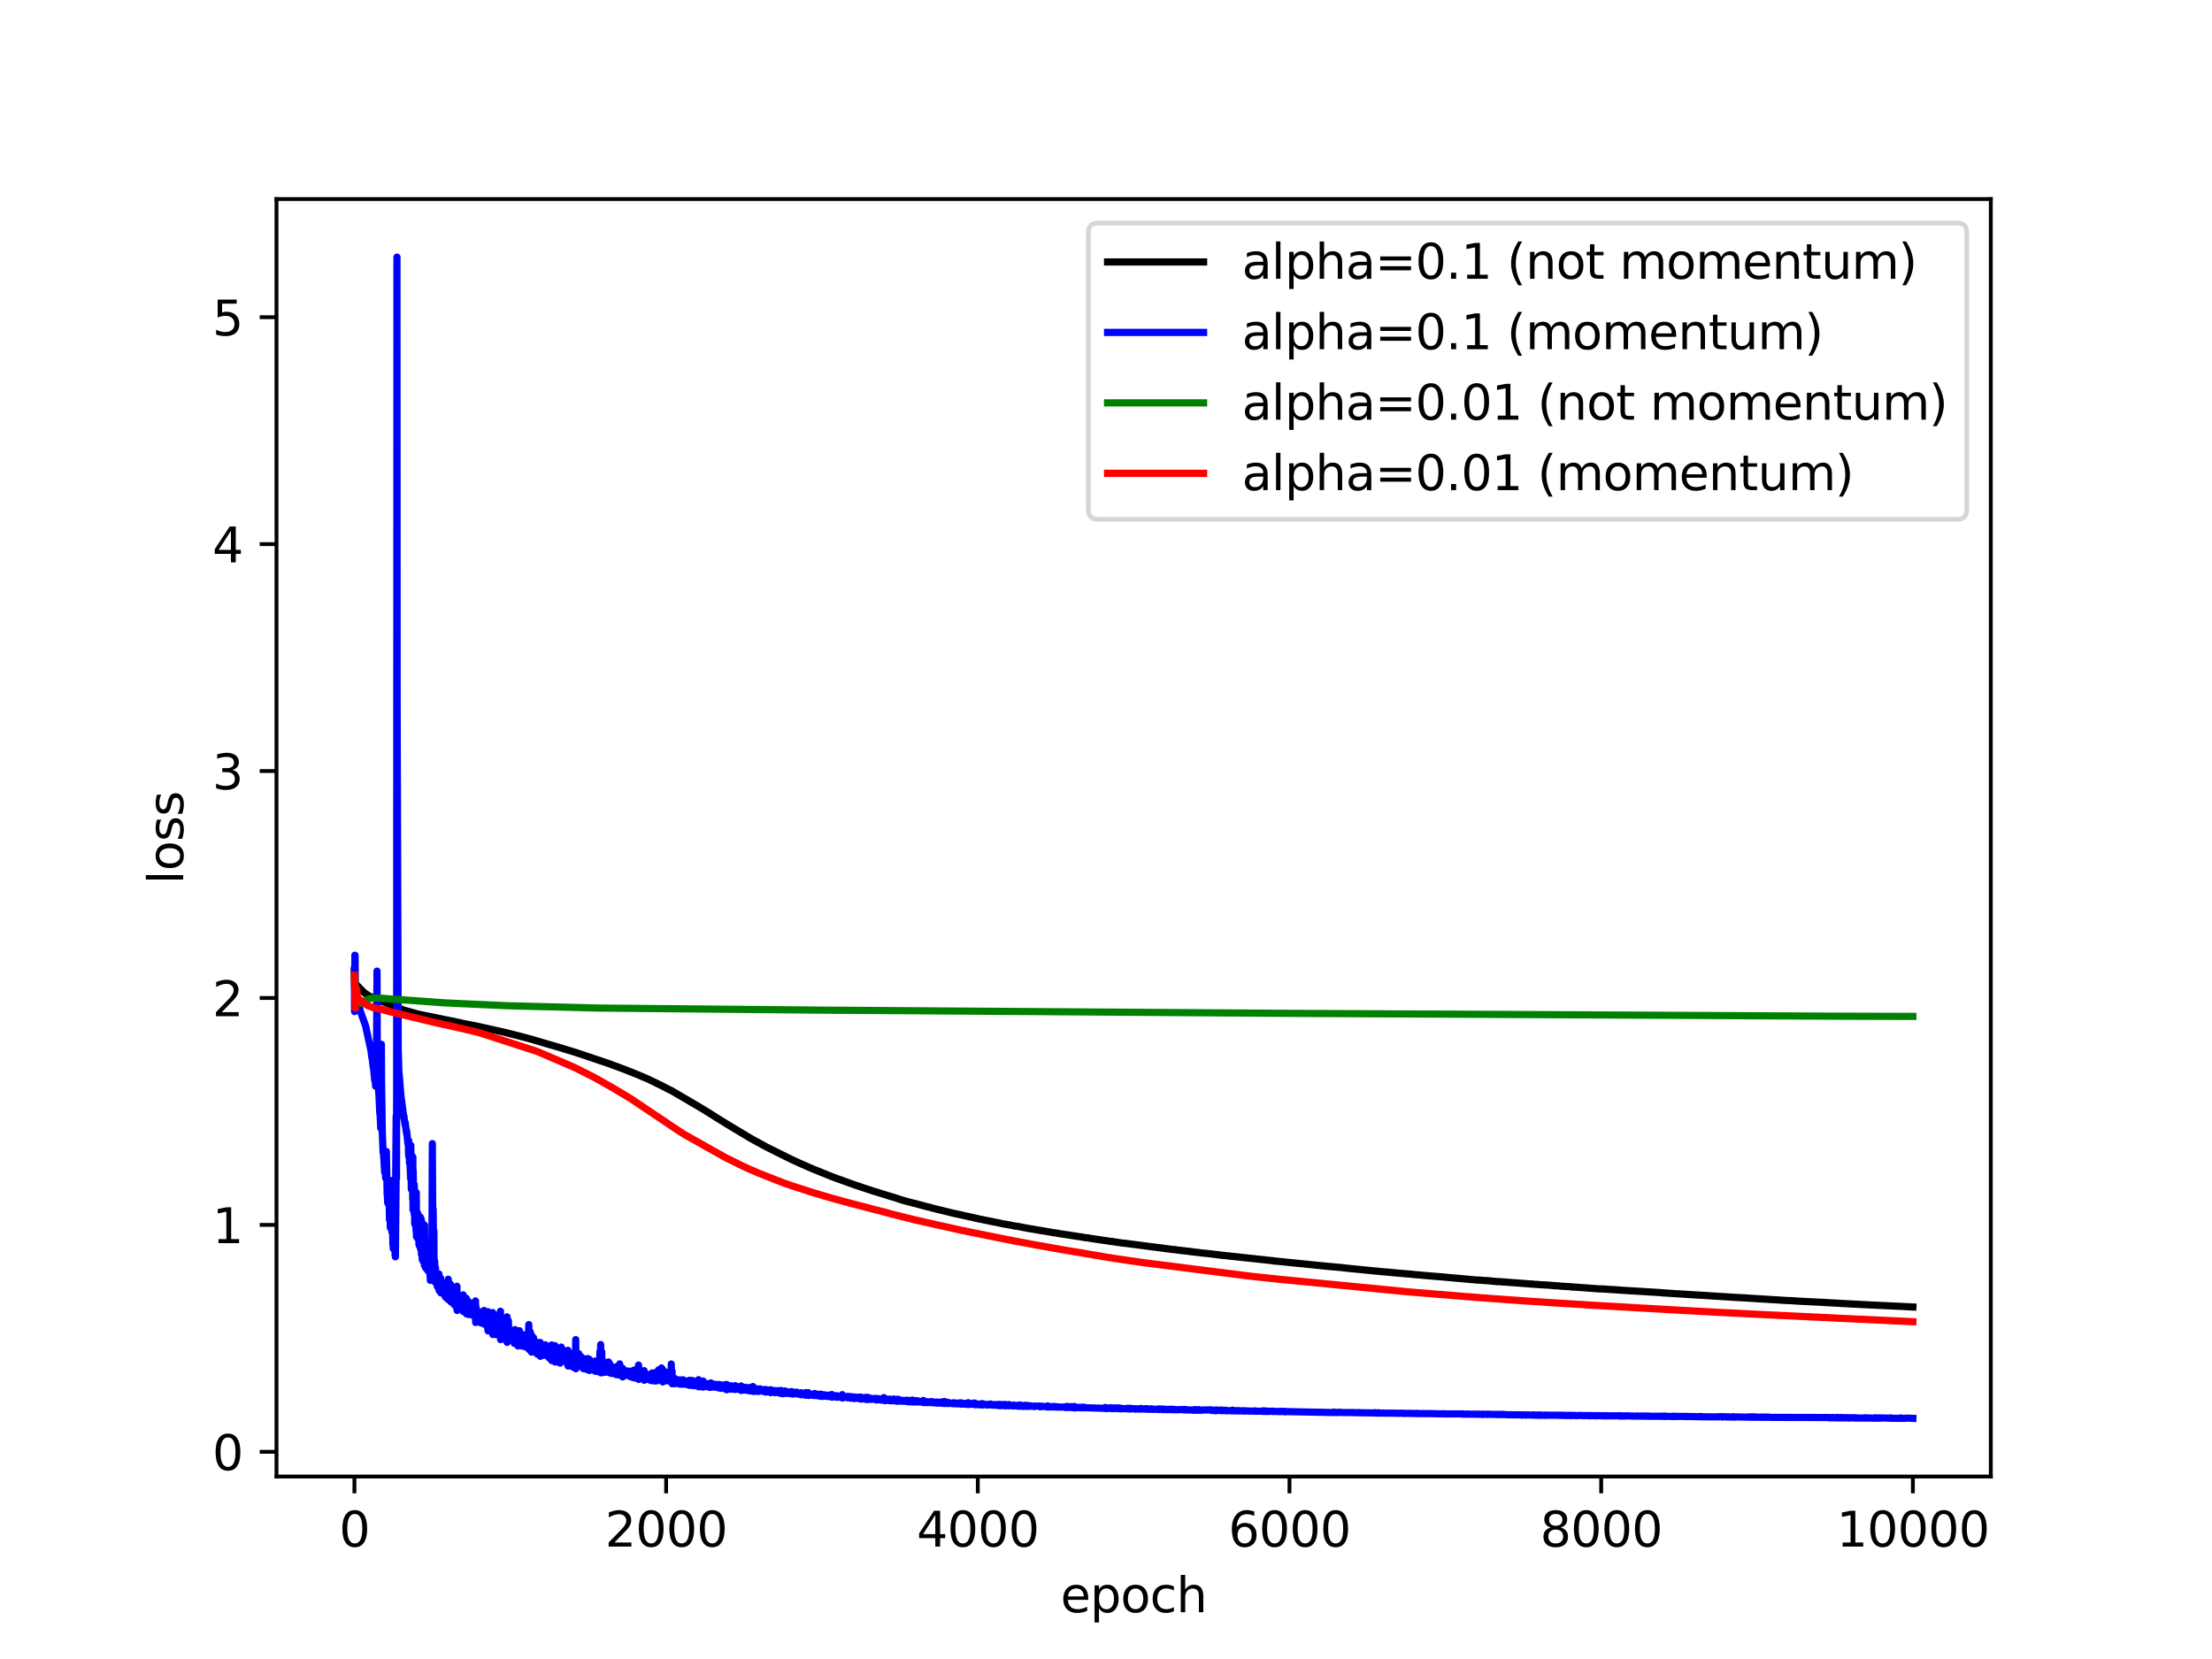 <?xml version="1.0" encoding="utf-8" standalone="no"?>
<!DOCTYPE svg PUBLIC "-//W3C//DTD SVG 1.1//EN"
  "http://www.w3.org/Graphics/SVG/1.1/DTD/svg11.dtd">
<svg xmlns:xlink="http://www.w3.org/1999/xlink" width="460.8pt" height="345.6pt" viewBox="0 0 460.8 345.6" xmlns="http://www.w3.org/2000/svg" version="1.1">
 <defs>
  <style type="text/css">*{stroke-linejoin: round; stroke-linecap: butt}</style>
 </defs>
 <g id="figure_1">
  <g id="patch_1">
   <path d="M 0 345.6 
L 460.8 345.6 
L 460.8 0 
L 0 0 
z
" style="fill: #ffffff"/>
  </g>
  <g id="axes_1">
   <g id="patch_2">
    <path d="M 57.6 307.584 
L 414.72 307.584 
L 414.72 41.472 
L 57.6 41.472 
z
" style="fill: #ffffff"/>
   </g>
   <g id="matplotlib.axis_1">
    <g id="xtick_1">
     <g id="line2d_1">
      <defs>
       <path id="m9cb44d3a88" d="M 0 0 
L 0 3.5 
" style="stroke: #000000; stroke-width: 0.8"/>
      </defs>
      <g>
       <use xlink:href="#m9cb44d3a88" x="73.833" y="307.584" style="stroke: #000000; stroke-width: 0.8"/>
      </g>
     </g>
     <g id="text_1">
      <!-- 0 -->
      <g transform="translate(70.651 322.182) scale(0.1 -0.1)">
       <defs>
        <path id="DejaVuSans-30" d="M 2034 4250 
Q 1547 4250 1301 3770 
Q 1056 3291 1056 2328 
Q 1056 1369 1301 889 
Q 1547 409 2034 409 
Q 2525 409 2770 889 
Q 3016 1369 3016 2328 
Q 3016 3291 2770 3770 
Q 2525 4250 2034 4250 
z
M 2034 4750 
Q 2819 4750 3233 4129 
Q 3647 3509 3647 2328 
Q 3647 1150 3233 529 
Q 2819 -91 2034 -91 
Q 1250 -91 836 529 
Q 422 1150 422 2328 
Q 422 3509 836 4129 
Q 1250 4750 2034 4750 
z
" transform="scale(0.016)"/>
       </defs>
       <use xlink:href="#DejaVuSans-30"/>
      </g>
     </g>
    </g>
    <g id="xtick_2">
     <g id="line2d_2">
      <g>
       <use xlink:href="#m9cb44d3a88" x="138.764" y="307.584" style="stroke: #000000; stroke-width: 0.8"/>
      </g>
     </g>
     <g id="text_2">
      <!-- 2000 -->
      <g transform="translate(126.039 322.182) scale(0.1 -0.1)">
       <defs>
        <path id="DejaVuSans-32" d="M 1228 531 
L 3431 531 
L 3431 0 
L 469 0 
L 469 531 
Q 828 903 1448 1529 
Q 2069 2156 2228 2338 
Q 2531 2678 2651 2914 
Q 2772 3150 2772 3378 
Q 2772 3750 2511 3984 
Q 2250 4219 1831 4219 
Q 1534 4219 1204 4116 
Q 875 4013 500 3803 
L 500 4441 
Q 881 4594 1212 4672 
Q 1544 4750 1819 4750 
Q 2544 4750 2975 4387 
Q 3406 4025 3406 3419 
Q 3406 3131 3298 2873 
Q 3191 2616 2906 2266 
Q 2828 2175 2409 1742 
Q 1991 1309 1228 531 
z
" transform="scale(0.016)"/>
       </defs>
       <use xlink:href="#DejaVuSans-32"/>
       <use xlink:href="#DejaVuSans-30" x="63.623"/>
       <use xlink:href="#DejaVuSans-30" x="127.246"/>
       <use xlink:href="#DejaVuSans-30" x="190.869"/>
      </g>
     </g>
    </g>
    <g id="xtick_3">
     <g id="line2d_3">
      <g>
       <use xlink:href="#m9cb44d3a88" x="203.695" y="307.584" style="stroke: #000000; stroke-width: 0.8"/>
      </g>
     </g>
     <g id="text_3">
      <!-- 4000 -->
      <g transform="translate(190.97 322.182) scale(0.1 -0.1)">
       <defs>
        <path id="DejaVuSans-34" d="M 2419 4116 
L 825 1625 
L 2419 1625 
L 2419 4116 
z
M 2253 4666 
L 3047 4666 
L 3047 1625 
L 3713 1625 
L 3713 1100 
L 3047 1100 
L 3047 0 
L 2419 0 
L 2419 1100 
L 313 1100 
L 313 1709 
L 2253 4666 
z
" transform="scale(0.016)"/>
       </defs>
       <use xlink:href="#DejaVuSans-34"/>
       <use xlink:href="#DejaVuSans-30" x="63.623"/>
       <use xlink:href="#DejaVuSans-30" x="127.246"/>
       <use xlink:href="#DejaVuSans-30" x="190.869"/>
      </g>
     </g>
    </g>
    <g id="xtick_4">
     <g id="line2d_4">
      <g>
       <use xlink:href="#m9cb44d3a88" x="268.625" y="307.584" style="stroke: #000000; stroke-width: 0.8"/>
      </g>
     </g>
     <g id="text_4">
      <!-- 6000 -->
      <g transform="translate(255.9 322.182) scale(0.1 -0.1)">
       <defs>
        <path id="DejaVuSans-36" d="M 2113 2584 
Q 1688 2584 1439 2293 
Q 1191 2003 1191 1497 
Q 1191 994 1439 701 
Q 1688 409 2113 409 
Q 2538 409 2786 701 
Q 3034 994 3034 1497 
Q 3034 2003 2786 2293 
Q 2538 2584 2113 2584 
z
M 3366 4563 
L 3366 3988 
Q 3128 4100 2886 4159 
Q 2644 4219 2406 4219 
Q 1781 4219 1451 3797 
Q 1122 3375 1075 2522 
Q 1259 2794 1537 2939 
Q 1816 3084 2150 3084 
Q 2853 3084 3261 2657 
Q 3669 2231 3669 1497 
Q 3669 778 3244 343 
Q 2819 -91 2113 -91 
Q 1303 -91 875 529 
Q 447 1150 447 2328 
Q 447 3434 972 4092 
Q 1497 4750 2381 4750 
Q 2619 4750 2861 4703 
Q 3103 4656 3366 4563 
z
" transform="scale(0.016)"/>
       </defs>
       <use xlink:href="#DejaVuSans-36"/>
       <use xlink:href="#DejaVuSans-30" x="63.623"/>
       <use xlink:href="#DejaVuSans-30" x="127.246"/>
       <use xlink:href="#DejaVuSans-30" x="190.869"/>
      </g>
     </g>
    </g>
    <g id="xtick_5">
     <g id="line2d_5">
      <g>
       <use xlink:href="#m9cb44d3a88" x="333.556" y="307.584" style="stroke: #000000; stroke-width: 0.8"/>
      </g>
     </g>
     <g id="text_5">
      <!-- 8000 -->
      <g transform="translate(320.831 322.182) scale(0.1 -0.1)">
       <defs>
        <path id="DejaVuSans-38" d="M 2034 2216 
Q 1584 2216 1326 1975 
Q 1069 1734 1069 1313 
Q 1069 891 1326 650 
Q 1584 409 2034 409 
Q 2484 409 2743 651 
Q 3003 894 3003 1313 
Q 3003 1734 2745 1975 
Q 2488 2216 2034 2216 
z
M 1403 2484 
Q 997 2584 770 2862 
Q 544 3141 544 3541 
Q 544 4100 942 4425 
Q 1341 4750 2034 4750 
Q 2731 4750 3128 4425 
Q 3525 4100 3525 3541 
Q 3525 3141 3298 2862 
Q 3072 2584 2669 2484 
Q 3125 2378 3379 2068 
Q 3634 1759 3634 1313 
Q 3634 634 3220 271 
Q 2806 -91 2034 -91 
Q 1263 -91 848 271 
Q 434 634 434 1313 
Q 434 1759 690 2068 
Q 947 2378 1403 2484 
z
M 1172 3481 
Q 1172 3119 1398 2916 
Q 1625 2713 2034 2713 
Q 2441 2713 2670 2916 
Q 2900 3119 2900 3481 
Q 2900 3844 2670 4047 
Q 2441 4250 2034 4250 
Q 1625 4250 1398 4047 
Q 1172 3844 1172 3481 
z
" transform="scale(0.016)"/>
       </defs>
       <use xlink:href="#DejaVuSans-38"/>
       <use xlink:href="#DejaVuSans-30" x="63.623"/>
       <use xlink:href="#DejaVuSans-30" x="127.246"/>
       <use xlink:href="#DejaVuSans-30" x="190.869"/>
      </g>
     </g>
    </g>
    <g id="xtick_6">
     <g id="line2d_6">
      <g>
       <use xlink:href="#m9cb44d3a88" x="398.487" y="307.584" style="stroke: #000000; stroke-width: 0.8"/>
      </g>
     </g>
     <g id="text_6">
      <!-- 10000 -->
      <g transform="translate(382.581 322.182) scale(0.1 -0.1)">
       <defs>
        <path id="DejaVuSans-31" d="M 794 531 
L 1825 531 
L 1825 4091 
L 703 3866 
L 703 4441 
L 1819 4666 
L 2450 4666 
L 2450 531 
L 3481 531 
L 3481 0 
L 794 0 
L 794 531 
z
" transform="scale(0.016)"/>
       </defs>
       <use xlink:href="#DejaVuSans-31"/>
       <use xlink:href="#DejaVuSans-30" x="63.623"/>
       <use xlink:href="#DejaVuSans-30" x="127.246"/>
       <use xlink:href="#DejaVuSans-30" x="190.869"/>
       <use xlink:href="#DejaVuSans-30" x="254.492"/>
      </g>
     </g>
    </g>
    <g id="text_7">
     <!-- epoch -->
     <g transform="translate(220.932 335.861) scale(0.1 -0.1)">
      <defs>
       <path id="DejaVuSans-65" d="M 3597 1894 
L 3597 1613 
L 953 1613 
Q 991 1019 1311 708 
Q 1631 397 2203 397 
Q 2534 397 2845 478 
Q 3156 559 3463 722 
L 3463 178 
Q 3153 47 2828 -22 
Q 2503 -91 2169 -91 
Q 1331 -91 842 396 
Q 353 884 353 1716 
Q 353 2575 817 3079 
Q 1281 3584 2069 3584 
Q 2775 3584 3186 3129 
Q 3597 2675 3597 1894 
z
M 3022 2063 
Q 3016 2534 2758 2815 
Q 2500 3097 2075 3097 
Q 1594 3097 1305 2825 
Q 1016 2553 972 2059 
L 3022 2063 
z
" transform="scale(0.016)"/>
       <path id="DejaVuSans-70" d="M 1159 525 
L 1159 -1331 
L 581 -1331 
L 581 3500 
L 1159 3500 
L 1159 2969 
Q 1341 3281 1617 3432 
Q 1894 3584 2278 3584 
Q 2916 3584 3314 3078 
Q 3713 2572 3713 1747 
Q 3713 922 3314 415 
Q 2916 -91 2278 -91 
Q 1894 -91 1617 61 
Q 1341 213 1159 525 
z
M 3116 1747 
Q 3116 2381 2855 2742 
Q 2594 3103 2138 3103 
Q 1681 3103 1420 2742 
Q 1159 2381 1159 1747 
Q 1159 1113 1420 752 
Q 1681 391 2138 391 
Q 2594 391 2855 752 
Q 3116 1113 3116 1747 
z
" transform="scale(0.016)"/>
       <path id="DejaVuSans-6f" d="M 1959 3097 
Q 1497 3097 1228 2736 
Q 959 2375 959 1747 
Q 959 1119 1226 758 
Q 1494 397 1959 397 
Q 2419 397 2687 759 
Q 2956 1122 2956 1747 
Q 2956 2369 2687 2733 
Q 2419 3097 1959 3097 
z
M 1959 3584 
Q 2709 3584 3137 3096 
Q 3566 2609 3566 1747 
Q 3566 888 3137 398 
Q 2709 -91 1959 -91 
Q 1206 -91 779 398 
Q 353 888 353 1747 
Q 353 2609 779 3096 
Q 1206 3584 1959 3584 
z
" transform="scale(0.016)"/>
       <path id="DejaVuSans-63" d="M 3122 3366 
L 3122 2828 
Q 2878 2963 2633 3030 
Q 2388 3097 2138 3097 
Q 1578 3097 1268 2742 
Q 959 2388 959 1747 
Q 959 1106 1268 751 
Q 1578 397 2138 397 
Q 2388 397 2633 464 
Q 2878 531 3122 666 
L 3122 134 
Q 2881 22 2623 -34 
Q 2366 -91 2075 -91 
Q 1284 -91 818 406 
Q 353 903 353 1747 
Q 353 2603 823 3093 
Q 1294 3584 2113 3584 
Q 2378 3584 2631 3529 
Q 2884 3475 3122 3366 
z
" transform="scale(0.016)"/>
       <path id="DejaVuSans-68" d="M 3513 2113 
L 3513 0 
L 2938 0 
L 2938 2094 
Q 2938 2591 2744 2837 
Q 2550 3084 2163 3084 
Q 1697 3084 1428 2787 
Q 1159 2491 1159 1978 
L 1159 0 
L 581 0 
L 581 4863 
L 1159 4863 
L 1159 2956 
Q 1366 3272 1645 3428 
Q 1925 3584 2291 3584 
Q 2894 3584 3203 3211 
Q 3513 2838 3513 2113 
z
" transform="scale(0.016)"/>
      </defs>
      <use xlink:href="#DejaVuSans-65"/>
      <use xlink:href="#DejaVuSans-70" x="61.523"/>
      <use xlink:href="#DejaVuSans-6f" x="125"/>
      <use xlink:href="#DejaVuSans-63" x="186.182"/>
      <use xlink:href="#DejaVuSans-68" x="241.162"/>
     </g>
    </g>
   </g>
   <g id="matplotlib.axis_2">
    <g id="ytick_1">
     <g id="line2d_7">
      <defs>
       <path id="mc657108659" d="M 0 0 
L -3.5 0 
" style="stroke: #000000; stroke-width: 0.8"/>
      </defs>
      <g>
       <use xlink:href="#mc657108659" x="57.6" y="302.44" style="stroke: #000000; stroke-width: 0.8"/>
      </g>
     </g>
     <g id="text_8">
      <!-- 0 -->
      <g transform="translate(44.237 306.239) scale(0.1 -0.1)">
       <use xlink:href="#DejaVuSans-30"/>
      </g>
     </g>
    </g>
    <g id="ytick_2">
     <g id="line2d_8">
      <g>
       <use xlink:href="#mc657108659" x="57.6" y="255.167" style="stroke: #000000; stroke-width: 0.8"/>
      </g>
     </g>
     <g id="text_9">
      <!-- 1 -->
      <g transform="translate(44.237 258.966) scale(0.1 -0.1)">
       <use xlink:href="#DejaVuSans-31"/>
      </g>
     </g>
    </g>
    <g id="ytick_3">
     <g id="line2d_9">
      <g>
       <use xlink:href="#mc657108659" x="57.6" y="207.895" style="stroke: #000000; stroke-width: 0.8"/>
      </g>
     </g>
     <g id="text_10">
      <!-- 2 -->
      <g transform="translate(44.237 211.694) scale(0.1 -0.1)">
       <use xlink:href="#DejaVuSans-32"/>
      </g>
     </g>
    </g>
    <g id="ytick_4">
     <g id="line2d_10">
      <g>
       <use xlink:href="#mc657108659" x="57.6" y="160.623" style="stroke: #000000; stroke-width: 0.8"/>
      </g>
     </g>
     <g id="text_11">
      <!-- 3 -->
      <g transform="translate(44.237 164.422) scale(0.1 -0.1)">
       <defs>
        <path id="DejaVuSans-33" d="M 2597 2516 
Q 3050 2419 3304 2112 
Q 3559 1806 3559 1356 
Q 3559 666 3084 287 
Q 2609 -91 1734 -91 
Q 1441 -91 1130 -33 
Q 819 25 488 141 
L 488 750 
Q 750 597 1062 519 
Q 1375 441 1716 441 
Q 2309 441 2620 675 
Q 2931 909 2931 1356 
Q 2931 1769 2642 2001 
Q 2353 2234 1838 2234 
L 1294 2234 
L 1294 2753 
L 1863 2753 
Q 2328 2753 2575 2939 
Q 2822 3125 2822 3475 
Q 2822 3834 2567 4026 
Q 2313 4219 1838 4219 
Q 1578 4219 1281 4162 
Q 984 4106 628 3988 
L 628 4550 
Q 988 4650 1302 4700 
Q 1616 4750 1894 4750 
Q 2613 4750 3031 4423 
Q 3450 4097 3450 3541 
Q 3450 3153 3228 2886 
Q 3006 2619 2597 2516 
z
" transform="scale(0.016)"/>
       </defs>
       <use xlink:href="#DejaVuSans-33"/>
      </g>
     </g>
    </g>
    <g id="ytick_5">
     <g id="line2d_11">
      <g>
       <use xlink:href="#mc657108659" x="57.6" y="113.35" style="stroke: #000000; stroke-width: 0.8"/>
      </g>
     </g>
     <g id="text_12">
      <!-- 4 -->
      <g transform="translate(44.237 117.15) scale(0.1 -0.1)">
       <use xlink:href="#DejaVuSans-34"/>
      </g>
     </g>
    </g>
    <g id="ytick_6">
     <g id="line2d_12">
      <g>
       <use xlink:href="#mc657108659" x="57.6" y="66.078" style="stroke: #000000; stroke-width: 0.8"/>
      </g>
     </g>
     <g id="text_13">
      <!-- 5 -->
      <g transform="translate(44.237 69.877) scale(0.1 -0.1)">
       <defs>
        <path id="DejaVuSans-35" d="M 691 4666 
L 3169 4666 
L 3169 4134 
L 1269 4134 
L 1269 2991 
Q 1406 3038 1543 3061 
Q 1681 3084 1819 3084 
Q 2600 3084 3056 2656 
Q 3513 2228 3513 1497 
Q 3513 744 3044 326 
Q 2575 -91 1722 -91 
Q 1428 -91 1123 -41 
Q 819 9 494 109 
L 494 744 
Q 775 591 1075 516 
Q 1375 441 1709 441 
Q 2250 441 2565 725 
Q 2881 1009 2881 1497 
Q 2881 1984 2565 2268 
Q 2250 2553 1709 2553 
Q 1456 2553 1204 2497 
Q 953 2441 691 2322 
L 691 4666 
z
" transform="scale(0.016)"/>
       </defs>
       <use xlink:href="#DejaVuSans-35"/>
      </g>
     </g>
    </g>
    <g id="text_14">
     <!-- loss -->
     <g transform="translate(38.158 184.186) rotate(-90) scale(0.1 -0.1)">
      <defs>
       <path id="DejaVuSans-6c" d="M 603 4863 
L 1178 4863 
L 1178 0 
L 603 0 
L 603 4863 
z
" transform="scale(0.016)"/>
       <path id="DejaVuSans-73" d="M 2834 3397 
L 2834 2853 
Q 2591 2978 2328 3040 
Q 2066 3103 1784 3103 
Q 1356 3103 1142 2972 
Q 928 2841 928 2578 
Q 928 2378 1081 2264 
Q 1234 2150 1697 2047 
L 1894 2003 
Q 2506 1872 2764 1633 
Q 3022 1394 3022 966 
Q 3022 478 2636 193 
Q 2250 -91 1575 -91 
Q 1294 -91 989 -36 
Q 684 19 347 128 
L 347 722 
Q 666 556 975 473 
Q 1284 391 1588 391 
Q 1994 391 2212 530 
Q 2431 669 2431 922 
Q 2431 1156 2273 1281 
Q 2116 1406 1581 1522 
L 1381 1569 
Q 847 1681 609 1914 
Q 372 2147 372 2553 
Q 372 3047 722 3315 
Q 1072 3584 1716 3584 
Q 2034 3584 2315 3537 
Q 2597 3491 2834 3397 
z
" transform="scale(0.016)"/>
      </defs>
      <use xlink:href="#DejaVuSans-6c"/>
      <use xlink:href="#DejaVuSans-6f" x="27.783"/>
      <use xlink:href="#DejaVuSans-73" x="88.965"/>
      <use xlink:href="#DejaVuSans-73" x="141.064"/>
     </g>
    </g>
   </g>
   <g id="line2d_13">
    <path d="M 73.833 202.396 
L 73.93 207.124 
L 73.963 206.935 
L 74.222 205.2 
L 74.352 205.243 
L 75.911 206.83 
L 76.852 207.474 
L 84.027 210.403 
L 87.079 211.245 
L 87.566 211.357 
L 88.962 211.643 
L 90.033 211.856 
L 91.429 212.141 
L 92.371 212.34 
L 93.182 212.499 
L 94.351 212.729 
L 95.844 213.053 
L 96.559 213.214 
L 97.046 213.312 
L 98.214 213.538 
L 100.162 213.941 
L 105.487 215.136 
L 106.071 215.305 
L 106.818 215.467 
L 107.175 215.573 
L 107.597 215.671 
L 110.681 216.486 
L 111.687 216.787 
L 114.122 217.514 
L 114.415 217.585 
L 114.707 217.678 
L 115.161 217.797 
L 115.713 217.964 
L 116.07 218.068 
L 116.849 218.302 
L 117.174 218.393 
L 117.726 218.577 
L 117.888 218.612 
L 118.245 218.732 
L 119.382 219.073 
L 119.901 219.235 
L 127.109 221.661 
L 127.596 221.858 
L 128.018 222.007 
L 129.154 222.424 
L 129.576 222.591 
L 129.998 222.736 
L 130.29 222.86 
L 130.55 222.957 
L 133.147 223.993 
L 133.407 224.114 
L 133.926 224.334 
L 134.348 224.519 
L 134.77 224.692 
L 135.095 224.837 
L 137.822 226.159 
L 138.212 226.362 
L 139.283 226.915 
L 139.77 227.155 
L 140.225 227.401 
L 146.328 230.987 
L 147.27 231.576 
L 147.464 231.689 
L 148.731 232.48 
L 149.088 232.717 
L 149.282 232.838 
L 152.399 234.761 
L 153.438 235.373 
L 155.938 236.876 
L 156.425 237.168 
L 156.782 237.362 
L 157.301 237.65 
L 159.184 238.676 
L 159.899 239.057 
L 164.833 241.511 
L 165.613 241.865 
L 166.457 242.253 
L 166.651 242.341 
L 167.268 242.61 
L 168.632 243.213 
L 169.346 243.519 
L 173.177 245.067 
L 173.924 245.348 
L 174.216 245.467 
L 174.541 245.574 
L 177.268 246.558 
L 177.885 246.772 
L 178.209 246.887 
L 179.151 247.199 
L 179.378 247.285 
L 181.034 247.831 
L 181.423 247.956 
L 182.137 248.196 
L 182.3 248.242 
L 182.624 248.326 
L 183.144 248.498 
L 183.566 248.624 
L 185.222 249.146 
L 185.449 249.199 
L 185.774 249.312 
L 186.326 249.464 
L 186.65 249.577 
L 187.267 249.774 
L 187.689 249.926 
L 188.079 250.029 
L 188.338 250.121 
L 188.663 250.203 
L 189.182 250.352 
L 189.897 250.525 
L 190.286 250.636 
L 190.708 250.721 
L 190.968 250.802 
L 192.299 251.16 
L 192.526 251.241 
L 192.721 251.276 
L 193.338 251.435 
L 193.5 251.464 
L 193.793 251.533 
L 193.987 251.606 
L 195.773 252.052 
L 195.903 252.093 
L 196.13 252.122 
L 196.325 252.167 
L 196.52 252.232 
L 196.909 252.324 
L 199.084 252.859 
L 199.182 252.837 
L 199.214 252.866 
L 199.344 252.901 
L 200.221 253.091 
L 200.416 253.107 
L 200.578 253.183 
L 200.708 253.204 
L 200.967 253.249 
L 201.162 253.306 
L 201.389 253.348 
L 201.584 253.391 
L 203.857 253.905 
L 204.182 253.984 
L 204.344 253.999 
L 206.584 254.466 
L 206.746 254.478 
L 206.909 254.529 
L 207.168 254.58 
L 207.363 254.601 
L 207.59 254.656 
L 209.246 255.01 
L 209.376 255.009 
L 209.538 255.039 
L 210.123 255.163 
L 210.285 255.154 
L 210.447 255.206 
L 211.259 255.37 
L 211.454 255.409 
L 212.006 255.482 
L 212.168 255.517 
L 212.525 255.564 
L 212.655 255.609 
L 214.181 255.896 
L 214.603 255.964 
L 214.863 256.02 
L 215.122 256.033 
L 215.285 256.077 
L 215.707 256.168 
L 215.902 256.18 
L 216.096 256.211 
L 216.551 256.318 
L 216.713 256.295 
L 216.843 256.36 
L 217.07 256.362 
L 217.168 256.423 
L 217.2 256.402 
L 218.109 256.55 
L 218.272 256.59 
L 218.694 256.65 
L 219.505 256.802 
L 219.668 256.812 
L 219.927 256.841 
L 220.155 256.895 
L 220.349 256.902 
L 220.544 256.979 
L 220.706 256.993 
L 222.167 257.207 
L 222.427 257.263 
L 222.589 257.251 
L 222.752 257.295 
L 223.791 257.464 
L 224.018 257.475 
L 224.148 257.521 
L 224.278 257.535 
L 224.602 257.59 
L 225.187 257.666 
L 225.349 257.71 
L 225.511 257.703 
L 225.674 257.758 
L 225.836 257.792 
L 226.745 257.891 
L 226.907 257.937 
L 227.329 257.996 
L 227.654 258.044 
L 227.946 258.095 
L 228.141 258.124 
L 231.42 258.611 
L 231.582 258.602 
L 231.81 258.649 
L 233.66 258.932 
L 234.017 258.968 
L 234.602 259.022 
L 234.732 259.054 
L 234.894 259.067 
L 244.374 260.302 
L 244.536 260.287 
L 245.088 260.377 
L 245.445 260.426 
L 245.672 260.466 
L 245.835 260.459 
L 246.029 260.511 
L 246.224 260.495 
L 246.387 260.554 
L 246.679 260.545 
L 246.809 260.575 
L 247.133 260.623 
L 247.653 260.652 
L 247.783 260.712 
L 247.88 260.69 
L 247.912 260.732 
L 248.205 260.736 
L 248.464 260.798 
L 248.594 260.795 
L 248.789 260.824 
L 248.951 260.831 
L 249.373 260.904 
L 249.568 260.89 
L 249.731 260.914 
L 249.958 260.969 
L 250.25 261.002 
L 252.62 261.248 
L 252.782 261.285 
L 252.977 261.304 
L 253.399 261.34 
L 253.529 261.393 
L 253.691 261.361 
L 253.821 261.41 
L 253.984 261.42 
L 254.406 261.505 
L 254.503 261.461 
L 254.535 261.494 
L 254.763 261.499 
L 254.925 261.559 
L 255.055 261.528 
L 255.217 261.556 
L 255.509 261.592 
L 255.639 261.622 
L 255.996 261.614 
L 256.126 261.642 
L 256.289 261.709 
L 256.418 261.69 
L 264.6 262.571 
L 264.73 262.571 
L 264.892 262.617 
L 265.184 262.621 
L 265.314 262.687 
L 265.476 262.672 
L 265.704 262.724 
L 265.801 262.695 
L 265.833 262.727 
L 266.191 262.751 
L 277.164 263.861 
L 277.261 263.831 
L 277.424 263.893 
L 277.716 263.895 
L 277.878 263.939 
L 278.04 263.931 
L 279.534 264.062 
L 279.664 264.086 
L 280.41 264.17 
L 280.832 264.211 
L 282.943 264.429 
L 283.073 264.415 
L 283.267 264.458 
L 285.865 264.71 
L 286.027 264.75 
L 286.417 264.768 
L 287.228 264.84 
L 287.358 264.853 
L 287.618 264.893 
L 288.105 264.931 
L 288.559 264.972 
L 289.046 264.988 
L 289.209 265.044 
L 289.533 265.043 
L 289.825 265.08 
L 289.988 265.107 
L 290.247 265.112 
L 290.507 265.147 
L 290.669 265.154 
L 290.864 265.19 
L 290.994 265.186 
L 291.351 265.217 
L 292.877 265.353 
L 293.039 265.352 
L 293.202 265.382 
L 293.364 265.398 
L 293.656 265.413 
L 293.819 265.421 
L 294.273 265.476 
L 294.468 265.493 
L 294.63 265.505 
L 294.922 265.544 
L 295.085 265.557 
L 295.442 265.569 
L 295.767 265.607 
L 298.721 265.867 
L 298.883 265.871 
L 299.208 265.919 
L 299.338 265.904 
L 299.565 265.936 
L 299.695 265.942 
L 300.149 265.982 
L 300.312 265.986 
L 300.669 266.027 
L 308.039 266.686 
L 308.136 266.65 
L 308.168 266.672 
L 308.363 266.682 
L 308.623 266.694 
L 308.785 266.743 
L 308.98 266.722 
L 309.207 266.759 
L 309.305 266.75 
L 309.532 266.78 
L 309.662 266.8 
L 309.824 266.758 
L 309.954 266.792 
L 310.149 266.813 
L 310.408 266.856 
L 310.538 266.821 
L 310.571 266.857 
L 310.798 266.883 
L 310.928 266.886 
L 312.064 267.007 
L 312.194 266.965 
L 312.389 266.996 
L 312.519 266.997 
L 312.681 267.014 
L 313.136 267.074 
L 313.233 267.03 
L 313.265 267.061 
L 313.655 267.093 
L 313.85 267.074 
L 314.012 267.115 
L 316.22 267.271 
L 317.648 267.388 
L 317.843 267.409 
L 318.038 267.436 
L 318.233 267.409 
L 318.59 267.468 
L 318.914 267.466 
L 319.077 267.51 
L 319.239 267.477 
L 319.434 267.515 
L 319.856 267.565 
L 319.986 267.561 
L 320.375 267.559 
L 320.505 267.612 
L 320.603 267.595 
L 320.765 267.631 
L 320.927 267.629 
L 321.349 267.648 
L 321.901 267.686 
L 323.005 267.744 
L 323.135 267.786 
L 323.395 267.782 
L 323.784 267.844 
L 323.882 267.807 
L 323.914 267.841 
L 324.628 267.858 
L 324.758 267.906 
L 324.888 267.907 
L 325.635 267.963 
L 325.959 267.981 
L 326.252 267.994 
L 326.609 268.021 
L 326.804 268.017 
L 326.966 268.047 
L 327.258 268.051 
L 327.388 268.102 
L 327.518 268.088 
L 327.745 268.135 
L 327.875 268.091 
L 328.07 268.138 
L 328.427 268.146 
L 328.622 268.163 
L 333.427 268.516 
L 333.556 268.487 
L 333.719 268.507 
L 333.978 268.504 
L 334.141 268.544 
L 334.368 268.538 
L 334.92 268.581 
L 335.147 268.605 
L 336.478 268.67 
L 336.673 268.71 
L 336.868 268.691 
L 337.063 268.729 
L 337.257 268.736 
L 337.42 268.728 
L 337.615 268.761 
L 337.874 268.78 
L 346.185 269.29 
L 346.283 269.329 
L 346.315 269.302 
L 346.737 269.363 
L 346.867 269.352 
L 347.257 269.368 
L 347.452 269.389 
L 349.627 269.54 
L 349.789 269.514 
L 349.984 269.56 
L 350.373 269.567 
L 350.698 269.603 
L 351.023 269.61 
L 351.283 269.636 
L 351.477 269.638 
L 351.802 269.667 
L 352.029 269.682 
L 356.12 269.926 
L 356.282 269.96 
L 356.574 269.954 
L 356.769 269.974 
L 357.191 269.991 
L 357.354 270.026 
L 357.483 270.025 
L 357.808 270.023 
L 358.003 270.044 
L 358.23 270.069 
L 358.652 270.085 
L 358.847 270.113 
L 359.009 270.102 
L 359.301 270.123 
L 359.983 270.179 
L 360.211 270.187 
L 360.568 270.197 
L 360.762 270.233 
L 361.639 270.272 
L 361.899 270.312 
L 362.061 270.289 
L 362.808 270.347 
L 363.619 270.367 
L 363.782 270.401 
L 372.288 270.921 
L 372.45 270.921 
L 372.612 270.922 
L 372.904 270.948 
L 373.456 270.96 
L 373.554 270.995 
L 373.586 270.969 
L 373.846 270.993 
L 374.236 271.027 
L 374.593 271.048 
L 380.534 271.351 
L 380.696 271.372 
L 382.969 271.482 
L 383.099 271.491 
L 383.358 271.534 
L 383.521 271.52 
L 383.975 271.551 
L 384.397 271.571 
L 384.884 271.596 
L 385.176 271.602 
L 385.371 271.634 
L 385.988 271.648 
L 386.15 271.678 
L 386.508 271.677 
L 387.027 271.707 
L 387.222 271.708 
L 387.579 271.745 
L 387.774 271.75 
L 388.845 271.789 
L 389.04 271.813 
L 398.487 272.271 
L 398.487 272.271 
" clip-path="url(#p32afd97976)" style="fill: none; stroke: #000000; stroke-width: 1.5; stroke-linecap: square"/>
   </g>
   <g id="line2d_14">
    <path d="M 73.833 201.98 
L 73.865 210.732 
L 73.93 198.982 
L 73.963 198.998 
L 74.06 209.231 
L 74.092 208.673 
L 74.157 205.708 
L 74.19 206.321 
L 74.255 208.465 
L 74.32 207.653 
L 74.352 207.415 
L 74.385 207.873 
L 74.45 208.714 
L 74.515 208.326 
L 75.099 210.756 
L 75.748 212.565 
L 76.138 213.624 
L 77.242 218.674 
L 77.501 220.469 
L 77.534 220.457 
L 77.696 221.927 
L 77.858 222.931 
L 78.053 225.035 
L 78.086 223.849 
L 78.118 224.616 
L 78.248 226.286 
L 78.443 217.654 
L 78.54 202.302 
L 78.605 224.408 
L 78.67 222.737 
L 78.703 222.534 
L 78.897 227.767 
L 78.93 227.993 
L 79.125 232.03 
L 79.157 231.725 
L 79.319 235.031 
L 79.449 217.543 
L 79.482 224.873 
L 79.644 236.063 
L 79.806 240.115 
L 79.839 239.464 
L 80.131 244.208 
L 80.163 242.626 
L 80.196 244.351 
L 80.228 243.082 
L 80.326 245.402 
L 80.391 245.502 
L 80.488 239.87 
L 80.65 248.953 
L 80.683 248.219 
L 80.715 248.955 
L 80.748 250.473 
L 80.813 250.684 
L 80.845 246.346 
L 80.878 250.04 
L 80.943 249.579 
L 80.975 246.276 
L 81.008 250.999 
L 81.04 248.803 
L 81.137 254.08 
L 81.17 253.831 
L 81.202 253.278 
L 81.267 252.363 
L 81.3 255.749 
L 81.397 248.509 
L 81.43 254.366 
L 81.462 245.923 
L 81.495 252.291 
L 81.527 245.958 
L 81.56 252.583 
L 81.592 251.946 
L 81.624 256.575 
L 81.722 255.748 
L 81.754 254.904 
L 81.852 259.424 
L 81.884 255.666 
L 81.917 260.109 
L 81.949 257.024 
L 81.982 259.976 
L 82.079 259.935 
L 82.111 259.525 
L 82.144 260.127 
L 82.176 259.933 
L 82.274 259.858 
L 82.306 261.504 
L 82.533 232.485 
L 82.371 261.816 
L 82.566 240.14 
L 82.598 245.485 
L 82.631 226.564 
L 82.696 53.568 
L 82.728 145.895 
L 82.956 218.462 
L 83.118 224.278 
L 83.15 223.747 
L 83.507 228.126 
L 84.124 232.807 
L 84.157 232.532 
L 84.189 233.189 
L 84.222 233.088 
L 84.384 234.298 
L 84.416 233.843 
L 84.449 234.601 
L 84.481 234.382 
L 84.644 235.817 
L 84.676 235.478 
L 84.709 236.18 
L 84.741 235.841 
L 84.968 238.272 
L 85.001 237.777 
L 85.066 237.538 
L 85.098 240.287 
L 85.131 237.609 
L 85.163 240.919 
L 85.196 238.649 
L 85.293 242.268 
L 85.325 240.516 
L 85.488 244.245 
L 85.553 245.592 
L 85.585 238.591 
L 85.683 247.74 
L 85.715 244.034 
L 85.845 247.339 
L 85.877 246.578 
L 85.942 244.407 
L 85.975 249.853 
L 86.007 241.006 
L 86.04 252.023 
L 86.072 243.867 
L 86.202 252.303 
L 86.235 246.709 
L 86.267 252.81 
L 86.299 246.771 
L 86.397 254.985 
L 86.429 250.569 
L 86.494 253.063 
L 86.527 253.198 
L 86.592 252.134 
L 86.624 255.243 
L 86.689 256.602 
L 86.722 248.433 
L 86.754 257.619 
L 86.851 255.156 
L 86.884 254.065 
L 86.949 252.59 
L 86.981 257.928 
L 87.014 252.743 
L 87.046 258.026 
L 87.079 255.386 
L 87.176 255.322 
L 87.208 258.262 
L 87.241 253.645 
L 87.273 259.232 
L 87.306 254.417 
L 87.338 259.469 
L 87.403 259.154 
L 87.501 259.449 
L 87.533 253.501 
L 87.566 260.071 
L 87.663 258.49 
L 87.695 256.837 
L 87.76 253.986 
L 87.793 261.305 
L 87.825 255.88 
L 87.923 257.382 
L 87.955 262.415 
L 87.988 255.914 
L 88.02 262.001 
L 88.053 258.192 
L 88.15 258.287 
L 88.182 262.784 
L 88.215 255.031 
L 88.247 262.739 
L 88.377 256.876 
L 88.41 263.604 
L 88.442 255.242 
L 88.475 262.714 
L 88.605 258.765 
L 88.637 264.075 
L 88.669 258.471 
L 88.734 261.961 
L 88.767 261.793 
L 88.832 261.102 
L 88.864 264.317 
L 88.897 261.471 
L 88.994 262.345 
L 89.059 261.283 
L 89.091 264.651 
L 89.124 262.255 
L 89.156 264.706 
L 89.189 263.434 
L 89.384 264.569 
L 89.449 265.046 
L 89.481 263.79 
L 89.546 262.667 
L 89.578 265.791 
L 89.611 261.109 
L 89.643 266.73 
L 89.676 263.474 
L 89.708 265.369 
L 89.806 265.215 
L 89.936 261.017 
L 89.968 261.963 
L 90.065 238.23 
L 90.195 262.865 
L 90.228 251.861 
L 90.293 257.645 
L 90.39 256.444 
L 90.423 266.473 
L 90.455 262.358 
L 90.552 262.756 
L 90.682 267.16 
L 90.715 264.064 
L 90.78 266.377 
L 90.812 266.225 
L 90.845 266.98 
L 90.91 266.865 
L 90.942 266.176 
L 90.974 267.305 
L 91.007 266.436 
L 91.072 266.032 
L 91.104 268.041 
L 91.137 265.867 
L 91.202 267.182 
L 91.267 267.212 
L 91.299 266.812 
L 91.364 265.922 
L 91.397 268.123 
L 91.429 265.382 
L 91.461 268.809 
L 91.494 265.948 
L 91.624 268.547 
L 91.656 266.938 
L 91.721 267.112 
L 91.786 266.238 
L 91.819 269.312 
L 91.851 267.307 
L 91.948 267.805 
L 92.013 267.616 
L 92.046 268.812 
L 92.143 267.799 
L 92.273 268.948 
L 92.371 267.986 
L 92.403 269.349 
L 92.435 267.86 
L 92.468 269.261 
L 92.5 267.451 
L 92.533 269.738 
L 92.565 267.709 
L 92.598 269.589 
L 92.663 269.277 
L 92.728 269.929 
L 92.76 267.251 
L 92.793 270.177 
L 92.857 269.915 
L 92.955 268.145 
L 93.02 267.651 
L 93.052 270.44 
L 93.085 268.695 
L 93.15 268.871 
L 93.182 269.997 
L 93.28 269.626 
L 93.344 270.302 
L 93.377 266.494 
L 93.409 270.746 
L 93.507 269.801 
L 93.539 268.68 
L 93.572 270.227 
L 93.604 269.202 
L 93.702 269.835 
L 93.767 270.575 
L 93.799 267.548 
L 93.864 267.538 
L 93.896 271.174 
L 94.026 269.197 
L 94.091 268.581 
L 94.124 271.133 
L 94.156 269.591 
L 94.221 269.956 
L 94.253 270.969 
L 94.286 269.883 
L 94.318 270.515 
L 94.383 270.846 
L 94.416 268.295 
L 94.448 271.611 
L 94.513 271.592 
L 94.546 269.859 
L 94.611 269.968 
L 94.643 271.624 
L 94.676 269.26 
L 94.708 271.466 
L 94.805 269.974 
L 94.87 268.817 
L 94.903 272.125 
L 94.935 269.035 
L 95 269.876 
L 95.033 271.648 
L 95.098 270.905 
L 95.163 271.305 
L 95.195 267.951 
L 95.227 273.001 
L 95.292 271.835 
L 95.422 269.927 
L 95.52 271.579 
L 95.552 271.441 
L 95.585 271.342 
L 95.65 270.894 
L 95.682 272.073 
L 95.714 271.119 
L 95.779 271.753 
L 95.812 271.857 
L 95.844 271.684 
L 95.877 271.693 
L 95.909 271.54 
L 95.942 272.136 
L 95.974 271.02 
L 96.007 272 
L 96.104 270.04 
L 96.136 272.585 
L 96.201 272.09 
L 96.234 271.401 
L 96.299 271.534 
L 96.331 272.476 
L 96.364 271.22 
L 96.396 271.936 
L 96.461 272.489 
L 96.494 269.744 
L 96.526 273.216 
L 96.591 272.712 
L 96.623 271.561 
L 96.721 271.996 
L 96.786 272.118 
L 96.851 272.662 
L 96.883 271.435 
L 96.948 271.277 
L 96.981 273.255 
L 97.078 270.679 
L 97.143 270.462 
L 97.175 273.706 
L 97.208 271.718 
L 97.273 271.894 
L 97.305 273.49 
L 97.37 272.889 
L 97.435 273.34 
L 97.468 271.622 
L 97.565 273.28 
L 97.597 271.116 
L 97.63 273.846 
L 97.662 272.024 
L 97.76 273.529 
L 97.792 272.964 
L 97.857 273.374 
L 97.89 272.106 
L 97.955 272.015 
L 97.987 273.746 
L 98.019 272.38 
L 98.084 272.801 
L 98.149 272.762 
L 98.182 273.901 
L 98.214 272.714 
L 98.279 273.369 
L 98.312 273.394 
L 98.377 273.458 
L 98.442 273.05 
L 98.539 273.81 
L 98.506 272.787 
L 98.571 273.579 
L 98.604 272.918 
L 98.636 274.003 
L 98.669 273.079 
L 98.766 274.211 
L 98.799 273.408 
L 98.896 274.095 
L 98.993 272.695 
L 99.058 271.004 
L 99.091 275.504 
L 99.123 272.036 
L 99.221 273.396 
L 99.286 273.208 
L 99.351 273.939 
L 99.383 273.042 
L 99.416 274.299 
L 99.448 273.383 
L 99.578 274.03 
L 99.61 274.044 
L 99.643 274.359 
L 99.708 275.012 
L 99.74 273.344 
L 99.838 274.854 
L 99.935 273.261 
L 99.967 275.481 
L 100.032 274.985 
L 100.13 273.883 
L 100.195 273.538 
L 100.227 275.597 
L 100.26 273.902 
L 100.325 274.197 
L 100.357 275.255 
L 100.389 273.989 
L 100.422 275.246 
L 100.454 273.982 
L 100.487 275.506 
L 100.519 274.183 
L 100.617 275.267 
L 100.649 274.669 
L 100.714 274.265 
L 100.747 275.479 
L 100.844 272.99 
L 100.876 275.862 
L 100.941 275.46 
L 100.974 273.838 
L 101.006 275.762 
L 101.039 274.523 
L 101.071 274.534 
L 101.104 275.419 
L 101.169 275.175 
L 101.201 274.985 
L 101.234 275.663 
L 101.331 275.403 
L 101.461 275.786 
L 101.526 275.214 
L 101.558 275.939 
L 101.623 276.926 
L 101.656 273.242 
L 101.688 277.261 
L 101.753 276.655 
L 101.785 275.333 
L 101.85 275.658 
L 101.915 275.343 
L 101.948 276.567 
L 102.013 276.879 
L 102.045 274.914 
L 102.11 274.499 
L 102.143 277.128 
L 102.175 274.864 
L 102.208 277.197 
L 102.24 275.281 
L 102.402 276.757 
L 102.467 276.854 
L 102.5 274.906 
L 102.532 277.33 
L 102.565 274.24 
L 102.597 277.265 
L 102.63 273.431 
L 102.662 277.998 
L 102.695 274.87 
L 102.727 277.168 
L 102.824 276.57 
L 102.857 276.571 
L 102.889 276.8 
L 102.922 276.76 
L 102.987 276.984 
L 103.019 275.647 
L 103.084 273.933 
L 103.117 277.996 
L 103.149 274.597 
L 103.181 278.018 
L 103.214 274.787 
L 103.311 277.473 
L 103.344 276.086 
L 103.441 276.114 
L 103.506 275.999 
L 103.539 276.766 
L 103.571 276.105 
L 103.668 276.38 
L 103.733 276.206 
L 103.798 275.281 
L 103.831 278.153 
L 103.863 275.904 
L 103.928 276.416 
L 104.026 277.688 
L 104.091 277.871 
L 104.123 276.245 
L 104.155 277.56 
L 104.22 278.561 
L 104.253 273.162 
L 104.285 279.072 
L 104.35 278.705 
L 104.383 276.496 
L 104.48 277.044 
L 104.545 276.966 
L 104.61 278.238 
L 104.642 277.059 
L 104.707 277.13 
L 104.74 278.694 
L 104.772 276.962 
L 104.805 278.438 
L 104.902 276.666 
L 104.967 276.344 
L 105 278.932 
L 105.032 276.627 
L 105.097 277.797 
L 105.162 277.408 
L 105.194 278.347 
L 105.227 276.977 
L 105.259 278.864 
L 105.292 277.046 
L 105.357 276.5 
L 105.389 278.979 
L 105.487 275.598 
L 105.519 279.117 
L 105.584 278.848 
L 105.616 274.319 
L 105.649 279.65 
L 105.681 275.856 
L 105.714 278.735 
L 105.811 278.414 
L 105.909 275.147 
L 106.006 279.323 
L 106.038 277.448 
L 106.168 278.654 
L 106.201 278 
L 106.233 278.102 
L 106.266 279.183 
L 106.298 277.698 
L 106.331 279.089 
L 106.363 278.231 
L 106.428 278.303 
L 106.525 279.257 
L 106.558 278.027 
L 106.655 278.035 
L 106.753 278.436 
L 106.785 277.277 
L 106.818 278.728 
L 106.85 278.106 
L 106.883 279.05 
L 106.98 279.016 
L 107.045 278.645 
L 107.077 279.482 
L 107.142 279.864 
L 107.175 277.312 
L 107.207 279.17 
L 107.272 276.975 
L 107.37 278.681 
L 107.402 277.337 
L 107.434 278.981 
L 107.467 278.946 
L 107.499 278.022 
L 107.532 279.948 
L 107.564 278.341 
L 107.597 279.768 
L 107.694 279.367 
L 107.727 279.479 
L 107.792 279.701 
L 107.824 278.758 
L 107.889 277.758 
L 107.921 280.396 
L 107.954 277.225 
L 108.019 277.46 
L 108.116 279.766 
L 108.181 280.035 
L 108.214 277.208 
L 108.311 279.49 
L 108.344 278.749 
L 108.441 279.631 
L 108.473 279.113 
L 108.538 279.754 
L 108.571 279.278 
L 108.603 280.03 
L 108.701 279.946 
L 108.766 280.041 
L 108.798 278.359 
L 108.83 280.43 
L 108.895 280.023 
L 108.928 278.604 
L 108.96 280.258 
L 108.993 279.19 
L 109.025 279.661 
L 109.058 279.31 
L 109.09 278.647 
L 109.123 280.315 
L 109.155 278.076 
L 109.188 280.143 
L 109.22 279.385 
L 109.285 280.176 
L 109.35 280.352 
L 109.382 279.775 
L 109.415 280.574 
L 109.48 280.519 
L 109.642 279.838 
L 109.675 280.508 
L 109.804 278.679 
L 109.967 280.543 
L 110.097 277.823 
L 110.162 275.936 
L 110.194 281.106 
L 110.227 278.469 
L 110.291 279.551 
L 110.356 280.506 
L 110.454 277.448 
L 110.486 280.787 
L 110.584 280.589 
L 110.649 281.457 
L 110.681 278.06 
L 110.713 281.672 
L 110.811 280.928 
L 110.876 281.124 
L 110.908 280.241 
L 110.941 281.108 
L 111.038 280.909 
L 111.103 281.134 
L 111.136 278.655 
L 111.168 280.859 
L 111.233 280.818 
L 111.265 279.552 
L 111.363 280.014 
L 111.46 281.177 
L 111.493 280.027 
L 111.525 281.211 
L 111.558 280.905 
L 111.655 281.219 
L 111.687 281.103 
L 111.752 281.234 
L 111.785 280.525 
L 111.85 279.604 
L 111.882 282.065 
L 111.98 280.378 
L 112.045 279.834 
L 112.077 282.157 
L 112.109 279.937 
L 112.142 282.177 
L 112.174 280.82 
L 112.207 281.57 
L 112.272 281.413 
L 112.304 281.189 
L 112.337 281.666 
L 112.402 281.221 
L 112.467 280.491 
L 112.499 282.096 
L 112.532 279.66 
L 112.564 282.538 
L 112.596 280.484 
L 112.629 281.872 
L 112.726 281.291 
L 112.824 281.743 
L 112.856 281.475 
L 112.889 281.789 
L 112.921 281.744 
L 112.954 281.627 
L 112.986 281.639 
L 113.019 282.085 
L 113.051 281.388 
L 113.083 282.078 
L 113.181 280.885 
L 113.213 282.329 
L 113.246 280.809 
L 113.278 281.977 
L 113.408 281.367 
L 113.441 281.331 
L 113.473 280.379 
L 113.57 280.767 
L 113.603 280.149 
L 113.733 282.117 
L 113.798 282.132 
L 113.83 280.953 
L 113.863 282.421 
L 113.96 281.972 
L 113.992 281.955 
L 114.025 282.121 
L 114.057 281.84 
L 114.09 282.089 
L 114.155 282.332 
L 114.187 280.798 
L 114.22 282.532 
L 114.252 280.613 
L 114.285 282.526 
L 114.35 282.68 
L 114.382 280.79 
L 114.415 282.904 
L 114.479 282.606 
L 114.512 281.348 
L 114.544 282.805 
L 114.577 281.464 
L 114.674 282.593 
L 114.707 282.128 
L 114.739 282.103 
L 114.804 282.392 
L 114.869 282.677 
L 114.902 280.177 
L 114.934 283.439 
L 114.999 282.925 
L 115.031 281.131 
L 115.064 283.154 
L 115.096 281.474 
L 115.194 282.937 
L 115.226 281.764 
L 115.291 281.898 
L 115.324 283.004 
L 115.356 281.894 
L 115.389 282.833 
L 115.453 282.969 
L 115.486 280.754 
L 115.551 280.311 
L 115.583 283.487 
L 115.616 280.33 
L 115.648 283.737 
L 115.681 281.532 
L 115.778 282.836 
L 115.811 282.554 
L 115.843 282.468 
L 115.875 282.859 
L 115.973 282.719 
L 116.038 283.445 
L 116.07 281.163 
L 116.103 283.718 
L 116.168 283.554 
L 116.2 281.703 
L 116.233 283.586 
L 116.265 282.231 
L 116.298 283.358 
L 116.362 283.216 
L 116.46 282.168 
L 116.492 283.469 
L 116.525 282.071 
L 116.557 283.365 
L 116.655 281.441 
L 116.687 283.967 
L 116.752 283.412 
L 116.785 281.018 
L 116.849 281.552 
L 116.882 283.014 
L 116.914 280.619 
L 116.947 282.702 
L 116.979 281.695 
L 117.012 283.123 
L 117.044 281.785 
L 117.077 283.082 
L 117.142 282.788 
L 117.174 281.11 
L 117.207 282.949 
L 117.239 281.504 
L 117.336 282.742 
L 117.369 281.928 
L 117.401 281.933 
L 117.434 283.268 
L 117.499 282.889 
L 117.531 282.091 
L 117.564 283.391 
L 117.596 282.849 
L 117.629 282.616 
L 117.726 283.533 
L 117.758 282.94 
L 117.791 283.601 
L 117.856 282.977 
L 117.921 282.834 
L 117.953 283.688 
L 117.986 282.311 
L 118.018 283.867 
L 118.051 282.497 
L 118.148 284.02 
L 118.245 282.48 
L 118.31 281.287 
L 118.343 284.569 
L 118.375 281.479 
L 118.44 282.511 
L 118.473 283.943 
L 118.57 283.409 
L 118.7 283.819 
L 118.765 284.121 
L 118.797 281.91 
L 118.83 284.543 
L 118.895 284.203 
L 118.927 283.173 
L 119.025 283.353 
L 119.057 284.174 
L 119.09 282.872 
L 119.122 284.159 
L 119.155 283.002 
L 119.219 283.826 
L 119.317 283.873 
L 119.349 282.989 
L 119.414 282.022 
L 119.447 284.838 
L 119.479 282.81 
L 119.544 283.443 
L 119.577 284.084 
L 119.641 283.713 
L 119.706 283.787 
L 119.804 282.669 
L 119.836 283.84 
L 119.901 284.127 
L 119.934 279.067 
L 119.966 285.136 
L 120.064 283.816 
L 120.128 284.204 
L 120.161 282.763 
L 120.193 284.583 
L 120.291 283.895 
L 120.323 282.502 
L 120.356 284.192 
L 120.388 282.787 
L 120.421 283.343 
L 120.453 283.322 
L 120.518 284.575 
L 120.551 281.975 
L 120.583 284.643 
L 120.68 283.831 
L 120.713 283.783 
L 120.778 283.721 
L 120.81 284.548 
L 120.94 283.343 
L 120.973 284.2 
L 121.005 283.435 
L 121.037 282.618 
L 121.07 283.499 
L 121.2 284.312 
L 121.265 284.717 
L 121.297 283.63 
L 121.395 284.624 
L 121.492 282.96 
L 121.524 285.118 
L 121.622 284.448 
L 121.654 284.148 
L 121.687 284.858 
L 121.719 284.165 
L 121.849 284.629 
L 121.914 284.928 
L 121.947 283.655 
L 121.979 285.186 
L 122.044 284.726 
L 122.076 284.296 
L 122.141 284.534 
L 122.206 284.49 
L 122.271 284.758 
L 122.336 285.084 
L 122.369 283.24 
L 122.434 283.005 
L 122.466 285.381 
L 122.498 283.753 
L 122.563 284.176 
L 122.628 284.042 
L 122.661 285.064 
L 122.726 285.468 
L 122.758 283.155 
L 122.791 285.495 
L 122.856 285.015 
L 122.888 284.249 
L 122.953 284.764 
L 122.985 284.669 
L 123.05 284.424 
L 123.083 285.197 
L 123.148 285.363 
L 123.18 283.938 
L 123.245 283.934 
L 123.278 285.328 
L 123.31 284.424 
L 123.375 284.589 
L 123.505 285.228 
L 123.57 285.272 
L 123.602 283.939 
L 123.635 285.414 
L 123.667 283.896 
L 123.7 285.376 
L 123.732 284.327 
L 123.797 284.393 
L 123.894 284.168 
L 123.927 285.539 
L 123.959 283.532 
L 123.992 285.655 
L 124.024 283.926 
L 124.057 285.55 
L 124.154 285.041 
L 124.219 285.173 
L 124.284 285.403 
L 124.317 283.925 
L 124.349 285.698 
L 124.414 285.465 
L 124.446 283.884 
L 124.479 285.617 
L 124.511 284.017 
L 124.544 285.732 
L 124.609 285.558 
L 124.706 284.322 
L 124.739 285.537 
L 124.771 284.044 
L 124.803 285.491 
L 124.836 283.739 
L 124.901 283.92 
L 124.933 285.024 
L 124.966 281.592 
L 125.031 281.978 
L 125.096 284.222 
L 125.128 280.096 
L 125.161 285.988 
L 125.193 282.302 
L 125.323 285.27 
L 125.355 281.621 
L 125.388 285.971 
L 125.42 283.339 
L 125.55 285.439 
L 125.583 283.444 
L 125.615 285.938 
L 125.648 283.713 
L 125.777 285.164 
L 125.81 284.654 
L 125.875 285.229 
L 125.907 285.039 
L 125.94 285.162 
L 126.037 285.076 
L 126.07 285.462 
L 126.135 285.663 
L 126.167 284.435 
L 126.2 285.867 
L 126.297 285.327 
L 126.329 285.343 
L 126.362 285.036 
L 126.394 285.635 
L 126.427 285.064 
L 126.557 285.701 
L 126.654 285.134 
L 126.686 285.339 
L 126.719 285.415 
L 126.751 283.728 
L 126.784 285.727 
L 126.816 283.771 
L 126.946 285.592 
L 127.011 285.88 
L 127.044 284.189 
L 127.076 286.025 
L 127.173 285.438 
L 127.206 285.303 
L 127.238 285.765 
L 127.271 285.289 
L 127.303 285.562 
L 127.368 285.872 
L 127.401 284.665 
L 127.466 284.651 
L 127.498 286.135 
L 127.531 285.184 
L 127.628 285.405 
L 127.66 285.863 
L 127.725 285.716 
L 127.79 285.912 
L 127.823 284.995 
L 127.855 286.066 
L 127.888 284.929 
L 127.92 285.975 
L 127.953 285.276 
L 128.018 285.543 
L 128.05 285.733 
L 128.147 285.668 
L 128.212 285.509 
L 128.245 285.969 
L 128.31 286.272 
L 128.342 284.758 
L 128.375 286.374 
L 128.472 285.697 
L 128.537 285.991 
L 128.569 285.358 
L 128.634 285.601 
L 128.732 285.945 
L 128.797 286.193 
L 128.829 285.106 
L 128.862 286.43 
L 128.927 286.219 
L 129.089 284.119 
L 129.186 285.802 
L 129.219 285.761 
L 129.251 285.734 
L 129.284 286.241 
L 129.381 286.229 
L 129.446 286.325 
L 129.479 285.87 
L 129.576 286.228 
L 129.641 286.563 
L 129.673 285.018 
L 129.706 286.838 
L 129.803 286.451 
L 129.836 285.9 
L 129.933 285.978 
L 129.965 286.354 
L 130.03 286.258 
L 130.063 286.16 
L 130.095 286.237 
L 130.128 286.328 
L 130.16 286.093 
L 130.193 286.184 
L 130.225 286.142 
L 130.258 286.302 
L 130.29 286.111 
L 130.355 286.524 
L 130.388 285.661 
L 130.452 286.173 
L 130.485 285.77 
L 130.55 285.727 
L 130.582 285.914 
L 130.615 285.578 
L 130.68 286.003 
L 130.712 285.814 
L 130.745 286.221 
L 130.777 285.931 
L 130.81 286.239 
L 130.907 286.171 
L 130.939 286.223 
L 131.004 286.474 
L 131.037 285.669 
L 131.069 286.656 
L 131.134 286.575 
L 131.232 285.771 
L 131.297 285.648 
L 131.329 286.655 
L 131.362 285.659 
L 131.394 286.82 
L 131.426 286.313 
L 131.459 286.299 
L 131.556 286.726 
L 131.589 286.229 
L 131.654 286.254 
L 131.719 286.134 
L 131.751 286.797 
L 131.784 286.143 
L 131.848 286.197 
L 131.913 285.583 
L 131.946 287.012 
L 132.043 285.424 
L 132.076 287.009 
L 132.141 286.585 
L 132.173 285.857 
L 132.206 286.932 
L 132.238 286.295 
L 132.368 286.675 
L 132.4 286.441 
L 132.433 286.528 
L 132.465 286.842 
L 132.498 285.673 
L 132.53 287.108 
L 132.563 286.069 
L 132.693 287.044 
L 132.725 285.176 
L 132.758 287.165 
L 132.79 285.887 
L 132.855 285.609 
L 132.887 286.765 
L 133.017 284.369 
L 133.05 287.365 
L 133.147 286.595 
L 133.212 286.96 
L 133.245 285.344 
L 133.277 287.074 
L 133.374 286.708 
L 133.439 287.026 
L 133.472 285.695 
L 133.504 287.045 
L 133.602 286.697 
L 133.634 286.533 
L 133.667 286.841 
L 133.699 286.607 
L 133.764 286.997 
L 133.796 286.394 
L 133.829 287.052 
L 133.861 286.657 
L 133.991 286.996 
L 134.089 287.075 
L 134.121 285.928 
L 134.186 285.527 
L 134.218 287.538 
L 134.348 286.332 
L 134.446 287.174 
L 134.478 286.465 
L 134.576 286.642 
L 134.705 287.231 
L 134.738 286.534 
L 134.77 287.259 
L 134.835 286.786 
L 134.933 286.684 
L 134.965 287.346 
L 135.063 286.639 
L 135.095 287.353 
L 135.128 286.341 
L 135.16 287.282 
L 135.225 287.37 
L 135.257 286.543 
L 135.29 287.419 
L 135.355 287.138 
L 135.42 287.305 
L 135.452 286.504 
L 135.485 287.556 
L 135.517 286.42 
L 135.55 287.509 
L 135.582 286.615 
L 135.647 286.734 
L 135.744 287.378 
L 135.809 287.435 
L 135.842 286.01 
L 135.874 287.645 
L 135.939 287.583 
L 135.972 286.683 
L 136.037 286.75 
L 136.134 287.313 
L 136.166 286.753 
L 136.199 287.492 
L 136.231 286.928 
L 136.296 287.352 
L 136.361 287.557 
L 136.394 286.167 
L 136.459 285.939 
L 136.491 287.69 
L 136.524 286.848 
L 136.621 287.18 
L 136.718 287.387 
L 136.686 287.033 
L 136.751 287.284 
L 136.783 287.353 
L 136.816 286.938 
L 136.848 287.445 
L 136.881 286.949 
L 136.913 287.646 
L 136.946 286.742 
L 136.978 287.576 
L 137.108 285.954 
L 137.14 286.814 
L 137.173 286.329 
L 137.205 285.366 
L 137.238 286.76 
L 137.27 285.791 
L 137.303 287.139 
L 137.368 285.699 
L 137.4 287.074 
L 137.562 285.454 
L 137.595 287.342 
L 137.692 286.914 
L 137.79 284.969 
L 137.822 286.061 
L 137.92 286.779 
L 138.017 286.916 
L 138.049 285.284 
L 138.082 287.883 
L 138.179 287.391 
L 138.212 286.447 
L 138.244 287.759 
L 138.277 286.611 
L 138.407 287.623 
L 138.536 286.681 
L 138.569 287.451 
L 138.601 286.582 
L 138.634 285.819 
L 138.666 287.315 
L 138.699 286.133 
L 138.764 287.64 
L 138.829 287.502 
L 138.926 287.537 
L 139.023 286.533 
L 139.088 287.314 
L 139.121 285.878 
L 139.153 287.496 
L 139.186 286.728 
L 139.251 287.684 
L 139.283 286.635 
L 139.543 287.601 
L 139.673 286.187 
L 139.705 287.813 
L 139.803 287.546 
L 139.835 284.148 
L 139.867 287.777 
L 139.9 285.911 
L 139.997 285.613 
L 140.03 288.26 
L 140.16 286.844 
L 140.192 288.041 
L 140.29 287.836 
L 140.387 287.636 
L 140.484 287.831 
L 140.549 288.005 
L 140.582 287.158 
L 140.614 288.258 
L 140.679 288.055 
L 140.712 287.62 
L 140.776 287.647 
L 140.809 288.107 
L 140.906 287.933 
L 140.939 287.907 
L 141.004 288.136 
L 141.036 287.444 
L 141.069 288.197 
L 141.166 287.985 
L 141.199 287.466 
L 141.231 288.099 
L 141.263 287.578 
L 141.296 287.998 
L 141.393 287.915 
L 141.426 287.701 
L 141.458 288.029 
L 141.491 287.77 
L 141.556 287.546 
L 141.588 288.289 
L 141.621 287.45 
L 141.653 288.357 
L 141.718 287.792 
L 141.815 287.768 
L 141.848 288.231 
L 141.88 287.555 
L 141.945 287.746 
L 142.01 288.242 
L 142.043 287.849 
L 142.075 287.861 
L 142.14 287.659 
L 142.173 288.299 
L 142.237 288.37 
L 142.27 287.436 
L 142.367 288.342 
L 142.4 287.725 
L 142.465 287.993 
L 142.497 288.094 
L 142.53 287.717 
L 142.562 288.342 
L 142.595 287.838 
L 142.659 288.181 
L 142.724 288.148 
L 142.757 287.687 
L 142.789 288.356 
L 142.822 287.716 
L 142.854 288.351 
L 142.919 288.182 
L 142.984 288.268 
L 143.017 287.72 
L 143.049 288.445 
L 143.082 287.674 
L 143.114 288.436 
L 143.146 287.838 
L 143.211 288.202 
L 143.276 287.918 
L 143.341 287.897 
L 143.374 288.408 
L 143.406 287.803 
L 143.471 287.857 
L 143.504 288.41 
L 143.569 288.111 
L 143.601 288.157 
L 143.666 288.602 
L 143.698 287.518 
L 143.731 288.389 
L 143.796 288.373 
L 143.828 287.822 
L 143.861 288.488 
L 143.926 287.925 
L 143.958 288.417 
L 143.991 287.679 
L 144.023 288.406 
L 144.056 287.725 
L 144.088 288.469 
L 144.12 288.017 
L 144.218 287.909 
L 144.25 288.571 
L 144.283 287.592 
L 144.315 288.644 
L 144.348 287.864 
L 144.445 288.447 
L 144.575 287.872 
L 144.607 288.399 
L 144.705 288.183 
L 144.835 288.374 
L 144.9 288.691 
L 144.932 287.875 
L 144.965 288.605 
L 145.062 288.36 
L 145.094 288.392 
L 145.159 288.542 
L 145.192 287.992 
L 145.224 288.593 
L 145.322 288.521 
L 145.452 287.852 
L 145.516 287.415 
L 145.549 288.897 
L 145.581 287.614 
L 145.646 288.157 
L 145.744 288.558 
L 145.776 288.469 
L 145.841 288.639 
L 145.874 287.821 
L 145.906 288.878 
L 145.971 288.541 
L 146.036 288.35 
L 146.068 288.5 
L 146.101 288.517 
L 146.166 288.543 
L 146.198 288.295 
L 146.231 288.667 
L 146.263 288.24 
L 146.296 288.637 
L 146.393 287.882 
L 146.458 287.696 
L 146.49 288.964 
L 146.523 288.264 
L 146.588 288.387 
L 146.653 288.213 
L 146.685 288.773 
L 146.718 288.185 
L 146.783 288.224 
L 146.815 288.824 
L 146.912 288.603 
L 146.977 288.348 
L 147.042 288.269 
L 147.075 288.785 
L 147.107 288.2 
L 147.205 288.254 
L 147.302 288.873 
L 147.432 288.262 
L 147.464 288.764 
L 147.562 288.579 
L 147.627 288.445 
L 147.659 288.82 
L 147.789 288.38 
L 147.821 289.02 
L 147.854 288.171 
L 147.886 288.852 
L 147.984 288.463 
L 148.049 288.125 
L 148.081 289 
L 148.114 288.094 
L 148.179 288.257 
L 148.211 288.917 
L 148.244 288.203 
L 148.276 288.741 
L 148.308 288.468 
L 148.341 288.819 
L 148.406 288.57 
L 148.503 288.781 
L 148.536 288.403 
L 148.568 288.928 
L 148.601 288.459 
L 148.633 288.851 
L 148.698 288.423 
L 148.731 288.831 
L 148.763 288.774 
L 148.795 288.35 
L 148.828 288.985 
L 148.86 288.374 
L 148.893 288.964 
L 148.925 288.356 
L 148.958 288.917 
L 149.055 288.623 
L 149.023 288.958 
L 149.088 288.679 
L 149.153 288.767 
L 149.185 288.438 
L 149.218 288.961 
L 149.25 288.681 
L 149.347 288.625 
L 149.38 288.999 
L 149.412 288.471 
L 149.445 289.023 
L 149.51 288.681 
L 149.542 288.589 
L 149.575 288.907 
L 149.607 288.57 
L 149.672 288.823 
L 149.737 289.141 
L 149.769 288.399 
L 149.802 289.087 
L 149.899 288.833 
L 149.932 288.659 
L 149.997 288.762 
L 150.094 289.068 
L 150.127 288.469 
L 150.159 289.212 
L 150.191 288.643 
L 150.289 289.03 
L 150.321 288.664 
L 150.354 289.16 
L 150.386 288.69 
L 150.419 289.126 
L 150.484 288.806 
L 150.614 288.985 
L 150.808 288.842 
L 150.938 289.015 
L 151.003 289.321 
L 151.036 288.453 
L 151.133 289.249 
L 151.165 288.699 
L 151.23 288.913 
L 151.295 288.597 
L 151.328 289.196 
L 151.36 288.406 
L 151.393 289.515 
L 151.425 288.623 
L 151.587 289.106 
L 151.62 288.614 
L 151.652 289.207 
L 151.685 288.957 
L 151.717 288.826 
L 151.75 289.246 
L 151.782 288.711 
L 151.847 289.088 
L 151.912 288.972 
L 151.977 288.716 
L 152.01 289.319 
L 152.042 288.729 
L 152.107 288.891 
L 152.204 289.224 
L 152.237 288.672 
L 152.269 289.395 
L 152.302 288.879 
L 152.399 288.783 
L 152.432 289.266 
L 152.464 288.982 
L 152.561 289.086 
L 152.626 289.272 
L 152.659 288.769 
L 152.691 289.384 
L 152.724 288.76 
L 152.789 289.219 
L 152.854 288.811 
L 152.886 289.29 
L 152.951 289.098 
L 153.016 289.167 
L 153.048 289.063 
L 153.081 289.106 
L 153.113 288.964 
L 153.146 289.454 
L 153.178 288.655 
L 153.211 289.39 
L 153.243 288.867 
L 153.308 288.936 
L 153.406 289.371 
L 153.438 289.001 
L 153.503 289.016 
L 153.535 289.347 
L 153.6 289.267 
L 153.633 288.951 
L 153.665 289.395 
L 153.698 289.06 
L 153.763 288.929 
L 153.795 289.414 
L 153.828 289.096 
L 153.893 289.162 
L 153.925 289.325 
L 153.99 289.281 
L 154.022 289.109 
L 154.055 289.388 
L 154.087 289.228 
L 154.152 289.331 
L 154.217 289.44 
L 154.25 288.872 
L 154.315 288.859 
L 154.347 289.505 
L 154.38 288.723 
L 154.412 289.663 
L 154.444 289.008 
L 154.542 289.358 
L 154.607 289.402 
L 154.639 288.969 
L 154.704 288.93 
L 154.737 289.519 
L 154.769 289.137 
L 154.867 289.227 
L 154.931 289.157 
L 154.996 289.579 
L 155.061 289.075 
L 155.126 289.139 
L 155.224 289.379 
L 155.289 289.496 
L 155.321 288.992 
L 155.353 289.51 
L 155.451 289.433 
L 155.516 289.202 
L 155.548 289.569 
L 155.613 289.494 
L 155.678 289.536 
L 155.711 289.161 
L 155.743 289.68 
L 155.808 289.456 
L 155.84 289.318 
L 155.873 289.356 
L 155.938 289.086 
L 155.97 289.679 
L 156.003 289.248 
L 156.068 289.367 
L 156.1 289.491 
L 156.133 289.298 
L 156.165 289.407 
L 156.263 289.493 
L 156.327 289.742 
L 156.36 289.021 
L 156.392 289.774 
L 156.457 289.755 
L 156.49 289.178 
L 156.555 289.439 
L 156.62 289.333 
L 156.652 289.562 
L 156.782 289.253 
L 156.814 289.776 
L 156.847 288.84 
L 156.879 289.756 
L 156.912 288.952 
L 156.944 289.864 
L 156.977 289.144 
L 157.074 289.61 
L 157.107 289.451 
L 157.139 289.376 
L 157.236 289.699 
L 157.269 289.233 
L 157.301 289.827 
L 157.334 289.376 
L 157.431 289.777 
L 157.529 289.507 
L 157.561 289.674 
L 157.594 289.481 
L 157.626 289.608 
L 157.756 289.505 
L 157.788 289.671 
L 157.821 289.645 
L 157.853 289.305 
L 157.886 289.757 
L 157.918 289.463 
L 157.951 289.878 
L 157.983 289.441 
L 158.048 289.727 
L 158.081 289.489 
L 158.146 289.534 
L 158.275 289.704 
L 158.405 289.328 
L 158.438 289.754 
L 158.535 289.7 
L 158.6 289.784 
L 158.632 289.503 
L 158.73 289.734 
L 158.762 289.626 
L 158.86 289.822 
L 158.892 289.672 
L 158.925 289.56 
L 158.957 289.745 
L 158.99 289.717 
L 159.055 289.774 
L 159.087 289.551 
L 159.119 289.842 
L 159.184 289.82 
L 159.282 289.474 
L 159.379 289.838 
L 159.412 289.736 
L 159.477 289.896 
L 159.509 289.454 
L 159.542 290.011 
L 159.639 289.845 
L 159.769 289.691 
L 159.834 289.541 
L 159.866 289.945 
L 159.931 289.611 
L 159.996 289.701 
L 160.158 289.916 
L 160.191 289.627 
L 160.223 289.937 
L 160.256 289.715 
L 160.353 289.918 
L 160.451 289.602 
L 160.515 289.499 
L 160.548 290.119 
L 160.58 289.582 
L 160.678 289.76 
L 160.71 289.866 
L 160.743 289.808 
L 160.775 289.643 
L 160.808 289.884 
L 160.873 289.708 
L 160.97 289.965 
L 161.035 290 
L 161.1 289.648 
L 161.165 289.937 
L 161.23 289.819 
L 161.327 290.027 
L 161.36 289.681 
L 161.392 290.114 
L 161.425 289.83 
L 161.522 290.064 
L 161.619 289.773 
L 161.652 290.014 
L 161.684 289.723 
L 161.717 289.991 
L 161.749 289.814 
L 161.814 289.867 
L 161.879 289.751 
L 161.912 290.054 
L 162.009 289.756 
L 162.041 290.124 
L 162.106 289.689 
L 162.139 290.067 
L 162.204 289.871 
L 162.301 289.964 
L 162.334 290.086 
L 162.366 289.746 
L 162.398 290.202 
L 162.431 289.927 
L 162.528 290.149 
L 162.593 290.202 
L 162.626 289.676 
L 162.691 289.652 
L 162.723 290.301 
L 162.756 289.674 
L 162.853 289.795 
L 162.885 290.193 
L 162.95 290.029 
L 163.015 290.117 
L 163.048 289.936 
L 163.113 289.793 
L 163.145 290.347 
L 163.275 289.838 
L 163.372 290.123 
L 163.405 290.076 
L 163.437 289.923 
L 163.47 290.014 
L 163.502 290.246 
L 163.535 289.76 
L 163.567 290.187 
L 163.632 290.2 
L 163.665 289.975 
L 163.762 290.188 
L 163.795 290.122 
L 163.924 290.16 
L 163.957 289.903 
L 163.989 290.287 
L 164.022 290.014 
L 164.249 290.168 
L 164.411 290.006 
L 164.476 290.209 
L 164.509 290.177 
L 164.606 290.05 
L 164.574 290.311 
L 164.639 290.118 
L 164.768 290.274 
L 164.833 290.33 
L 164.866 289.881 
L 164.898 290.374 
L 164.963 290.331 
L 165.028 290.405 
L 165.061 289.95 
L 165.093 290.414 
L 165.158 290.354 
L 165.223 290.018 
L 165.288 290.083 
L 165.45 290.34 
L 165.483 290.045 
L 165.548 290.11 
L 165.58 290.336 
L 165.645 290.043 
L 165.677 290.302 
L 165.71 290.314 
L 165.742 290.163 
L 165.807 290.281 
L 165.84 290.344 
L 165.97 290.008 
L 166.002 290.331 
L 166.067 290.262 
L 166.1 290.177 
L 166.132 290.397 
L 166.164 290.267 
L 166.262 290.303 
L 166.294 290.219 
L 166.327 290.337 
L 166.392 290.382 
L 166.522 290.207 
L 166.619 290.383 
L 166.684 290.512 
L 166.716 290.191 
L 166.814 290.406 
L 166.879 290.558 
L 166.911 290.126 
L 166.944 290.538 
L 167.009 290.441 
L 167.106 290.305 
L 167.171 290.25 
L 167.203 290.516 
L 167.301 290.279 
L 167.398 290.479 
L 167.366 290.257 
L 167.431 290.417 
L 167.528 290.542 
L 167.56 290.215 
L 167.625 290.417 
L 167.658 290.466 
L 167.723 290.607 
L 167.755 290.152 
L 167.788 290.644 
L 167.853 290.581 
L 167.885 290.108 
L 167.918 290.655 
L 167.95 290.318 
L 168.015 290.275 
L 168.08 290.538 
L 168.112 290.298 
L 168.177 290.545 
L 168.307 290.385 
L 168.372 290.107 
L 168.405 290.616 
L 168.437 290.194 
L 168.47 290.702 
L 168.502 290.235 
L 168.534 290.617 
L 168.632 290.585 
L 168.697 290.461 
L 168.762 290.483 
L 168.794 290.458 
L 168.859 290.44 
L 168.892 290.649 
L 169.021 290.478 
L 169.054 290.581 
L 169.119 290.452 
L 169.346 290.605 
L 169.443 290.638 
L 169.476 290.423 
L 169.508 290.716 
L 169.573 290.591 
L 169.671 290.632 
L 169.703 290.283 
L 169.736 290.691 
L 169.801 290.596 
L 169.833 290.467 
L 169.898 290.616 
L 169.963 290.481 
L 169.995 290.724 
L 170.028 290.386 
L 170.06 290.681 
L 170.125 290.731 
L 170.158 290.43 
L 170.19 290.728 
L 170.255 290.643 
L 170.32 290.697 
L 170.353 290.541 
L 170.45 290.783 
L 170.547 290.563 
L 170.645 290.74 
L 170.677 290.643 
L 170.71 290.599 
L 170.84 290.754 
L 170.872 290.426 
L 170.904 290.881 
L 170.937 290.477 
L 171.034 290.847 
L 171.099 290.893 
L 171.132 290.518 
L 171.229 290.795 
L 171.262 290.496 
L 171.294 290.897 
L 171.326 290.565 
L 171.359 290.782 
L 171.456 290.696 
L 171.489 290.565 
L 171.521 290.851 
L 171.586 290.627 
L 171.619 290.791 
L 171.684 290.677 
L 171.716 290.562 
L 171.749 290.876 
L 171.813 290.785 
L 171.943 290.672 
L 172.041 290.621 
L 172.073 290.822 
L 172.171 290.619 
L 172.236 290.848 
L 172.268 290.777 
L 172.333 290.914 
L 172.365 290.663 
L 172.43 290.845 
L 172.463 290.782 
L 172.495 290.681 
L 172.528 290.829 
L 172.56 290.79 
L 172.658 290.791 
L 172.69 290.926 
L 172.755 290.724 
L 172.787 290.857 
L 172.82 290.894 
L 172.852 290.61 
L 172.885 290.903 
L 172.917 290.844 
L 173.047 290.701 
L 173.08 290.935 
L 173.145 290.887 
L 173.209 290.917 
L 173.274 290.498 
L 173.307 291.058 
L 173.372 290.869 
L 173.404 290.694 
L 173.437 290.94 
L 173.469 290.789 
L 173.567 290.911 
L 173.599 290.899 
L 173.632 290.711 
L 173.664 290.949 
L 173.729 290.786 
L 173.761 290.983 
L 173.826 290.753 
L 173.956 290.999 
L 173.989 290.786 
L 174.054 290.922 
L 174.183 290.83 
L 174.216 291.023 
L 174.248 290.899 
L 174.281 290.731 
L 174.313 291.082 
L 174.346 290.791 
L 174.476 291.059 
L 174.605 290.898 
L 174.833 290.903 
L 174.865 291.04 
L 174.93 291.021 
L 174.995 290.877 
L 175.06 290.973 
L 175.19 291.024 
L 175.222 290.867 
L 175.255 291.048 
L 175.287 290.909 
L 175.32 291.101 
L 175.352 290.768 
L 175.417 291.081 
L 175.45 290.521 
L 175.482 291.241 
L 175.515 290.743 
L 175.644 291.082 
L 175.677 290.907 
L 175.742 290.944 
L 175.807 290.905 
L 175.872 291.109 
L 175.904 290.917 
L 176.002 290.96 
L 176.099 291.111 
L 176.131 291.054 
L 176.261 290.951 
L 176.294 291.064 
L 176.359 290.967 
L 176.424 291.077 
L 176.488 291.055 
L 176.521 291.148 
L 176.553 290.884 
L 176.586 291.191 
L 176.618 290.952 
L 176.651 291.16 
L 176.748 291.107 
L 176.846 291.181 
L 176.943 290.904 
L 176.975 291.205 
L 177.073 291.167 
L 177.105 290.995 
L 177.138 291.227 
L 177.17 291.073 
L 177.268 291.283 
L 177.3 290.952 
L 177.365 291.08 
L 177.495 291.264 
L 177.527 291.02 
L 177.592 291.113 
L 177.755 291.165 
L 177.852 291.312 
L 177.885 290.981 
L 177.917 291.342 
L 177.949 291.055 
L 177.982 291.311 
L 178.047 291.261 
L 178.079 291.068 
L 178.112 291.296 
L 178.144 291.117 
L 178.177 291.298 
L 178.242 291.24 
L 178.339 291.152 
L 178.307 291.276 
L 178.371 291.193 
L 178.534 291.287 
L 178.631 291.045 
L 178.664 291.212 
L 178.696 291.324 
L 178.729 291.134 
L 178.761 291.278 
L 178.858 291.199 
L 178.956 291.296 
L 178.988 291.147 
L 179.086 291.202 
L 179.118 291.182 
L 179.151 291.266 
L 179.183 291.307 
L 179.248 291.25 
L 179.281 291.01 
L 179.313 291.469 
L 179.345 291.21 
L 179.378 291.201 
L 179.475 291.321 
L 179.508 291.131 
L 179.573 291.347 
L 179.638 291.214 
L 179.67 291.266 
L 179.703 291.424 
L 179.735 291.156 
L 179.8 291.348 
L 179.865 291.411 
L 179.93 291.212 
L 180.06 291.384 
L 180.092 291.223 
L 180.157 291.267 
L 180.222 291.223 
L 180.254 291.439 
L 180.319 291.094 
L 180.352 291.516 
L 180.417 291.289 
L 180.514 291.295 
L 180.579 291.372 
L 180.644 291.091 
L 180.741 291.56 
L 180.709 291.073 
L 180.774 291.33 
L 180.839 291.486 
L 180.871 291.139 
L 180.904 291.519 
L 180.969 291.396 
L 181.034 291.449 
L 181.066 291.351 
L 181.164 291.421 
L 181.196 291.373 
L 181.228 291.351 
L 181.261 291.493 
L 181.326 291.382 
L 181.358 291.335 
L 181.423 291.289 
L 181.456 291.53 
L 181.488 291.284 
L 181.586 291.371 
L 181.651 291.495 
L 181.683 291.445 
L 181.748 291.497 
L 181.813 291.371 
L 181.845 291.496 
L 181.943 291.446 
L 182.137 291.404 
L 182.235 291.505 
L 182.3 291.296 
L 182.365 291.427 
L 182.397 291.533 
L 182.495 291.477 
L 182.56 291.643 
L 182.592 291.345 
L 182.657 291.629 
L 182.722 291.528 
L 182.754 291.454 
L 182.787 291.526 
L 182.852 291.452 
L 182.917 291.56 
L 182.949 291.346 
L 182.982 291.592 
L 183.014 291.541 
L 183.111 291.433 
L 183.209 291.617 
L 183.176 291.397 
L 183.241 291.529 
L 183.306 291.512 
L 183.339 291.435 
L 183.371 291.554 
L 183.404 291.478 
L 183.436 291.612 
L 183.533 291.586 
L 183.566 291.457 
L 183.598 291.681 
L 183.663 291.484 
L 183.696 291.635 
L 183.761 291.575 
L 183.826 291.613 
L 183.891 291.356 
L 183.988 291.577 
L 184.085 291.641 
L 184.118 291.136 
L 184.15 291.7 
L 184.248 291.518 
L 184.28 291.39 
L 184.313 291.79 
L 184.41 291.711 
L 184.443 291.363 
L 184.507 291.575 
L 184.735 291.613 
L 184.767 291.468 
L 184.8 291.733 
L 184.832 291.492 
L 184.962 291.711 
L 185.092 291.563 
L 185.124 291.578 
L 185.157 291.706 
L 185.254 291.673 
L 185.287 291.66 
L 185.319 291.452 
L 185.352 291.807 
L 185.384 291.592 
L 185.416 291.696 
L 185.449 291.679 
L 185.481 291.499 
L 185.514 291.761 
L 185.546 291.569 
L 185.579 291.723 
L 185.676 291.687 
L 185.709 291.572 
L 185.741 291.804 
L 185.774 291.643 
L 185.871 291.737 
L 185.903 291.695 
L 185.936 291.541 
L 185.968 291.797 
L 186.001 291.585 
L 186.131 291.813 
L 186.163 291.433 
L 186.228 291.704 
L 186.39 291.776 
L 186.423 291.608 
L 186.455 291.794 
L 186.488 291.686 
L 186.585 291.838 
L 186.618 291.738 
L 186.683 291.879 
L 186.715 291.509 
L 186.748 291.816 
L 186.845 291.734 
L 186.91 291.799 
L 186.942 291.559 
L 186.975 291.907 
L 187.072 291.84 
L 187.137 291.898 
L 187.17 291.506 
L 187.202 291.887 
L 187.299 291.771 
L 187.364 291.876 
L 187.397 291.633 
L 187.527 291.855 
L 187.559 291.654 
L 187.657 291.736 
L 187.754 291.845 
L 187.786 291.79 
L 187.819 291.754 
L 187.851 291.802 
L 187.884 291.888 
L 187.916 291.843 
L 187.949 291.718 
L 187.981 291.915 
L 188.046 291.752 
L 188.144 291.888 
L 188.176 291.778 
L 188.273 291.815 
L 188.403 291.727 
L 188.436 291.892 
L 188.533 291.873 
L 188.566 291.799 
L 188.631 291.862 
L 188.663 291.884 
L 188.728 291.964 
L 188.76 291.75 
L 188.825 291.913 
L 188.89 291.88 
L 188.955 291.877 
L 188.988 291.679 
L 189.02 291.979 
L 189.085 291.751 
L 189.118 291.914 
L 189.182 291.888 
L 189.28 291.842 
L 189.312 291.965 
L 189.345 291.77 
L 189.41 291.918 
L 189.475 292.05 
L 189.54 291.744 
L 189.572 292.037 
L 189.637 291.848 
L 189.799 291.947 
L 189.832 291.79 
L 189.929 291.851 
L 190.027 291.961 
L 190.059 291.924 
L 190.092 291.658 
L 190.124 292.064 
L 190.156 291.798 
L 190.189 291.821 
L 190.254 291.808 
L 190.286 291.993 
L 190.319 291.831 
L 190.416 291.888 
L 190.546 292.002 
L 190.643 292.043 
L 190.676 291.795 
L 190.708 292.053 
L 190.806 291.963 
L 190.871 292.068 
L 190.903 291.778 
L 191.001 291.831 
L 191.033 292.053 
L 191.13 291.975 
L 191.195 292.07 
L 191.228 291.834 
L 191.358 292.044 
L 191.39 291.926 
L 191.455 291.97 
L 191.585 292.037 
L 191.617 291.947 
L 191.682 291.994 
L 191.845 292.082 
L 191.877 291.965 
L 191.975 292.016 
L 192.299 292.111 
L 192.332 291.734 
L 192.364 292.192 
L 192.397 292.019 
L 192.429 291.927 
L 192.461 292.126 
L 192.494 292.036 
L 192.559 292.073 
L 192.591 291.939 
L 192.624 292.157 
L 192.689 291.986 
L 192.786 292.138 
L 192.819 291.941 
L 192.851 292.192 
L 192.884 291.975 
L 192.948 292.146 
L 193.013 292.117 
L 193.143 292.085 
L 193.241 292.114 
L 193.338 292.008 
L 193.306 292.195 
L 193.371 292.047 
L 193.403 292.179 
L 193.468 292.096 
L 193.533 292.155 
L 193.565 292.037 
L 193.695 292.146 
L 193.793 292.042 
L 193.825 292.196 
L 193.922 292.132 
L 193.987 292.159 
L 194.02 291.959 
L 194.117 292.024 
L 194.215 292.173 
L 194.247 292.141 
L 194.344 292.096 
L 194.312 292.197 
L 194.377 292.121 
L 194.442 292.15 
L 194.507 292.059 
L 194.572 292.266 
L 194.604 292.081 
L 194.702 292.149 
L 194.799 292.194 
L 194.767 292.096 
L 194.831 292.174 
L 194.864 292.089 
L 194.896 292.226 
L 194.929 292.135 
L 195.059 292.229 
L 195.091 292.072 
L 195.124 292.266 
L 195.156 292.113 
L 195.221 292.301 
L 195.318 292.226 
L 195.351 292.079 
L 195.416 292.185 
L 195.546 292.292 
L 195.578 292.196 
L 195.611 292.089 
L 195.643 292.292 
L 195.676 292.232 
L 195.773 292.106 
L 195.903 292.293 
L 196 292.165 
L 196.033 292.22 
L 196.227 292.225 
L 196.292 292.264 
L 196.357 291.991 
L 196.39 292.356 
L 196.487 292.334 
L 196.52 292.007 
L 196.585 292.276 
L 196.682 292.175 
L 196.747 292.103 
L 196.812 292.374 
L 196.844 291.965 
L 196.942 292.071 
L 196.974 292.344 
L 197.072 292.281 
L 197.266 292.22 
L 197.396 292.397 
L 197.526 292.138 
L 197.559 292.37 
L 197.656 292.335 
L 197.688 292.231 
L 197.753 292.264 
L 197.916 292.346 
L 198.013 292.313 
L 198.046 292.34 
L 198.208 292.34 
L 198.305 292.39 
L 198.338 292.277 
L 198.435 292.381 
L 198.468 292.242 
L 198.533 292.393 
L 198.63 292.262 
L 198.662 292.434 
L 198.695 292.214 
L 198.76 292.373 
L 198.792 292.276 
L 198.89 292.312 
L 198.987 292.36 
L 199.02 292.428 
L 199.052 292.364 
L 199.117 292.439 
L 199.149 292.276 
L 199.279 292.403 
L 199.409 292.353 
L 199.442 292.319 
L 199.539 292.278 
L 199.571 292.459 
L 199.734 292.384 
L 199.766 292.418 
L 199.799 292.28 
L 199.831 292.441 
L 199.864 292.394 
L 199.993 292.232 
L 200.123 292.483 
L 200.253 292.359 
L 200.351 292.521 
L 200.318 292.239 
L 200.383 292.417 
L 200.48 292.345 
L 200.513 292.489 
L 200.61 292.438 
L 200.773 292.409 
L 200.903 292.504 
L 200.967 292.52 
L 201 292.366 
L 201.097 292.533 
L 201.13 292.395 
L 201.162 292.336 
L 201.26 292.518 
L 201.227 292.318 
L 201.292 292.483 
L 201.389 292.31 
L 201.519 292.496 
L 201.552 292.367 
L 201.649 292.411 
L 201.682 292.607 
L 201.714 292.201 
L 201.779 292.587 
L 201.812 292.275 
L 201.876 292.428 
L 201.941 292.381 
L 202.006 292.524 
L 202.266 292.371 
L 202.396 292.53 
L 202.428 292.42 
L 202.526 292.471 
L 202.688 292.547 
L 202.721 292.463 
L 202.786 292.519 
L 202.85 292.541 
L 202.883 292.271 
L 202.915 292.576 
L 202.948 292.493 
L 203.013 292.592 
L 203.045 292.277 
L 203.078 292.626 
L 203.11 292.573 
L 203.143 292.426 
L 203.175 292.605 
L 203.208 292.474 
L 203.272 292.407 
L 203.337 292.548 
L 203.37 292.426 
L 203.402 292.633 
L 203.467 292.476 
L 203.5 292.608 
L 203.597 292.541 
L 203.792 292.514 
L 203.954 292.493 
L 203.987 292.632 
L 204.084 292.604 
L 204.149 292.656 
L 204.214 292.477 
L 204.344 292.599 
L 204.376 292.594 
L 204.441 292.683 
L 204.506 292.401 
L 204.539 292.683 
L 204.636 292.575 
L 204.701 292.663 
L 204.733 292.413 
L 204.831 292.465 
L 204.863 292.673 
L 204.961 292.631 
L 205.091 292.588 
L 205.578 292.554 
L 205.61 292.698 
L 205.707 292.667 
L 205.772 292.707 
L 205.805 292.569 
L 205.935 292.671 
L 206.324 292.468 
L 206.357 292.637 
L 206.649 292.714 
L 206.779 292.626 
L 206.811 292.7 
L 206.876 292.655 
L 206.974 292.688 
L 207.038 292.626 
L 207.103 292.725 
L 207.201 292.575 
L 207.233 292.669 
L 207.363 292.695 
L 207.461 292.676 
L 207.59 292.759 
L 207.72 292.682 
L 207.85 292.761 
L 207.883 292.574 
L 207.915 292.782 
L 207.948 292.686 
L 207.98 292.672 
L 208.012 292.781 
L 208.077 292.738 
L 208.11 292.543 
L 208.175 292.816 
L 208.207 292.598 
L 208.272 292.58 
L 208.337 292.841 
L 208.37 292.589 
L 208.435 292.703 
L 208.467 292.77 
L 208.499 292.58 
L 208.597 292.633 
L 208.629 292.806 
L 208.662 292.585 
L 208.727 292.781 
L 208.889 292.609 
L 209.019 292.826 
L 209.051 292.759 
L 209.084 292.591 
L 209.116 292.818 
L 209.149 292.746 
L 209.214 292.79 
L 209.246 292.701 
L 209.376 292.863 
L 209.408 292.578 
L 209.506 292.692 
L 209.636 292.804 
L 209.733 292.689 
L 209.766 292.757 
L 209.863 292.844 
L 209.895 292.635 
L 209.993 292.719 
L 210.058 292.635 
L 210.123 292.859 
L 210.155 292.591 
L 210.253 292.711 
L 210.35 292.828 
L 210.48 292.724 
L 210.577 292.832 
L 210.707 292.72 
L 210.772 292.854 
L 210.837 292.79 
L 210.869 292.752 
L 210.934 292.824 
L 211.162 292.835 
L 211.194 292.7 
L 211.227 292.888 
L 211.291 292.759 
L 211.389 292.853 
L 211.421 292.839 
L 211.649 292.812 
L 211.714 292.863 
L 211.746 292.756 
L 211.811 292.846 
L 211.843 292.887 
L 211.876 292.821 
L 211.941 292.922 
L 211.973 292.784 
L 212.103 292.922 
L 212.2 292.95 
L 212.233 292.756 
L 212.363 292.95 
L 212.395 292.674 
L 212.493 292.696 
L 212.623 292.94 
L 212.752 292.775 
L 212.817 292.944 
L 212.882 292.899 
L 212.947 292.775 
L 212.98 292.977 
L 213.077 292.959 
L 213.142 292.85 
L 213.207 292.896 
L 213.239 292.93 
L 213.272 292.847 
L 213.304 292.82 
L 213.337 292.984 
L 213.402 292.865 
L 213.499 292.924 
L 213.532 292.743 
L 213.629 292.827 
L 213.759 292.953 
L 213.791 292.854 
L 213.856 292.952 
L 214.019 292.805 
L 214.083 292.769 
L 214.148 292.991 
L 214.181 292.823 
L 214.278 292.891 
L 214.376 292.93 
L 214.408 292.908 
L 214.538 292.94 
L 214.668 292.844 
L 214.798 292.931 
L 214.96 292.938 
L 215.512 293.015 
L 215.544 292.879 
L 215.609 292.956 
L 216.518 292.891 
L 216.648 293.069 
L 216.681 292.917 
L 216.778 292.961 
L 216.908 292.987 
L 217.2 293.018 
L 217.233 292.95 
L 217.298 293 
L 217.882 293.025 
L 218.012 293.013 
L 218.142 293.103 
L 218.272 292.874 
L 218.401 293.115 
L 218.499 293 
L 218.531 293.035 
L 218.629 293.099 
L 218.759 293.023 
L 218.791 293.1 
L 218.856 293.061 
L 219.051 293.03 
L 219.343 293.091 
L 219.375 292.994 
L 219.408 293.118 
L 219.44 293.061 
L 219.83 293.106 
L 219.862 292.999 
L 219.96 293.044 
L 220.057 293.094 
L 220.09 293.066 
L 220.284 293.134 
L 220.414 293.064 
L 220.544 293.129 
L 221.94 293.106 
L 221.973 293.226 
L 222.038 293.053 
L 222.07 293.197 
L 222.135 293.099 
L 222.2 293.141 
L 222.232 293.193 
L 222.265 292.972 
L 222.33 293.217 
L 222.427 293.072 
L 222.46 293.105 
L 222.557 293.183 
L 222.589 293.17 
L 222.687 293.102 
L 222.817 293.196 
L 222.849 293.086 
L 222.947 293.132 
L 223.011 293.012 
L 223.076 293.233 
L 223.206 293.087 
L 223.336 293.203 
L 223.531 293.076 
L 223.563 293.252 
L 223.596 293.056 
L 223.661 293.226 
L 223.726 293.283 
L 223.791 292.976 
L 223.823 293.29 
L 223.921 293.214 
L 224.05 293.162 
L 224.083 293.295 
L 224.148 293.126 
L 224.18 293.247 
L 224.245 293.15 
L 224.31 293.22 
L 224.797 293.196 
L 224.862 293.258 
L 224.927 293.154 
L 225.057 293.245 
L 225.187 293.189 
L 225.317 293.182 
L 225.349 293.279 
L 225.446 293.242 
L 225.511 293.131 
L 225.544 293.195 
L 225.674 293.236 
L 225.706 293.151 
L 225.739 293.272 
L 225.771 293.248 
L 225.836 293.261 
L 225.868 293.155 
L 225.933 293.247 
L 230.186 293.381 
L 230.219 293.202 
L 230.284 293.37 
L 230.349 293.425 
L 230.414 293.293 
L 230.479 293.242 
L 230.543 293.445 
L 230.576 293.263 
L 230.673 293.328 
L 230.706 293.407 
L 230.803 293.366 
L 231.258 293.349 
L 231.323 293.405 
L 231.355 293.248 
L 231.453 293.306 
L 231.55 293.281 
L 231.582 293.448 
L 231.647 293.318 
L 231.712 293.344 
L 231.842 293.435 
L 232.004 293.296 
L 232.037 293.426 
L 232.134 293.381 
L 232.426 293.284 
L 232.459 293.434 
L 232.556 293.411 
L 232.913 293.352 
L 232.946 293.474 
L 232.978 293.422 
L 233.011 293.271 
L 233.076 293.435 
L 233.173 293.378 
L 233.271 293.327 
L 233.336 293.462 
L 233.368 293.355 
L 233.465 293.411 
L 233.595 293.449 
L 233.693 293.382 
L 233.66 293.492 
L 233.725 293.411 
L 233.822 293.437 
L 233.952 293.429 
L 234.796 293.463 
L 234.829 293.367 
L 234.894 293.503 
L 234.926 293.401 
L 235.056 293.465 
L 235.121 293.507 
L 235.186 293.368 
L 235.219 293.532 
L 235.316 293.502 
L 235.348 293.404 
L 235.446 293.44 
L 235.543 293.47 
L 235.576 293.373 
L 235.641 293.521 
L 235.673 293.425 
L 235.9 293.485 
L 236.485 293.443 
L 236.517 293.565 
L 236.615 293.501 
L 236.842 293.48 
L 237.069 293.496 
L 237.134 293.529 
L 237.199 293.461 
L 237.231 293.531 
L 237.296 293.498 
L 237.426 293.452 
L 237.556 293.543 
L 237.686 293.401 
L 237.816 293.546 
L 237.978 293.468 
L 238.075 293.528 
L 238.108 293.508 
L 238.368 293.521 
L 238.53 293.537 
L 238.562 293.451 
L 238.66 293.495 
L 238.79 293.557 
L 238.92 293.551 
L 238.952 293.443 
L 238.984 293.577 
L 239.049 293.5 
L 239.212 293.582 
L 239.666 293.56 
L 239.796 293.573 
L 239.829 293.471 
L 239.926 293.523 
L 240.056 293.609 
L 240.218 293.529 
L 240.348 293.578 
L 240.478 293.559 
L 240.673 293.594 
L 241.225 293.555 
L 241.29 293.497 
L 241.354 293.634 
L 241.484 293.574 
L 241.614 293.602 
L 241.647 293.514 
L 241.744 293.568 
L 242.004 293.607 
L 242.101 293.505 
L 242.134 293.574 
L 242.231 293.651 
L 242.264 293.607 
L 242.328 293.645 
L 242.393 293.595 
L 242.523 293.633 
L 242.653 293.549 
L 242.783 293.625 
L 242.945 293.608 
L 243.075 293.666 
L 243.432 293.576 
L 243.562 293.654 
L 243.692 293.61 
L 243.854 293.653 
L 243.952 293.609 
L 244.049 293.563 
L 244.082 293.659 
L 244.114 293.686 
L 244.147 293.56 
L 244.244 293.6 
L 244.374 293.656 
L 244.569 293.664 
L 244.796 293.609 
L 244.926 293.685 
L 246.516 293.626 
L 246.646 293.714 
L 246.776 293.718 
L 246.809 293.631 
L 246.906 293.678 
L 247.003 293.723 
L 247.036 293.617 
L 247.133 293.658 
L 247.296 293.717 
L 248.042 293.718 
L 248.172 293.733 
L 248.399 293.739 
L 248.432 293.779 
L 248.497 293.72 
L 248.692 293.699 
L 248.822 293.789 
L 248.951 293.633 
L 249.081 293.766 
L 249.211 293.707 
L 249.341 293.752 
L 249.406 293.788 
L 249.471 293.691 
L 249.601 293.757 
L 249.633 293.642 
L 249.698 293.794 
L 249.731 293.689 
L 249.86 293.774 
L 249.99 293.718 
L 250.12 293.802 
L 250.25 293.743 
L 252.295 293.702 
L 252.425 293.835 
L 252.458 293.845 
L 252.49 293.73 
L 252.588 293.791 
L 252.652 293.826 
L 252.685 293.773 
L 252.815 293.765 
L 252.912 293.797 
L 253.042 293.784 
L 253.107 293.837 
L 253.204 293.897 
L 253.237 293.723 
L 253.302 293.882 
L 253.367 293.81 
L 253.399 293.843 
L 253.432 293.808 
L 253.464 293.72 
L 253.529 293.834 
L 253.659 293.789 
L 253.691 293.836 
L 254.178 293.745 
L 254.308 293.846 
L 254.471 293.856 
L 254.503 293.741 
L 254.568 293.877 
L 254.698 293.801 
L 254.86 293.864 
L 254.957 293.773 
L 254.99 293.809 
L 255.12 293.845 
L 255.315 293.877 
L 255.347 293.768 
L 255.412 293.898 
L 255.509 293.821 
L 255.542 293.883 
L 256.321 293.868 
L 256.451 293.817 
L 256.516 293.906 
L 256.581 293.86 
L 256.711 293.896 
L 256.84 293.764 
L 256.97 293.913 
L 257.1 293.843 
L 257.263 293.912 
L 257.392 293.883 
L 257.522 293.889 
L 257.652 293.931 
L 257.782 293.855 
L 257.912 293.924 
L 258.042 293.856 
L 258.172 293.917 
L 258.301 293.886 
L 258.691 293.922 
L 258.821 293.892 
L 259.016 293.906 
L 259.048 293.962 
L 259.113 293.918 
L 259.243 293.863 
L 259.275 293.929 
L 259.405 293.95 
L 259.86 293.91 
L 260.022 293.962 
L 260.152 293.924 
L 260.347 293.954 
L 261.288 293.955 
L 261.353 293.9 
L 261.418 293.994 
L 261.548 293.936 
L 261.678 293.984 
L 262.587 293.973 
L 262.749 293.991 
L 262.912 293.955 
L 263.139 293.997 
L 263.171 293.888 
L 263.236 294.039 
L 263.269 293.94 
L 263.431 293.982 
L 263.593 294.013 
L 263.723 293.919 
L 263.853 294.026 
L 264.113 293.977 
L 264.178 294.039 
L 264.21 293.99 
L 264.34 293.979 
L 264.632 294.011 
L 264.762 293.987 
L 264.924 294.006 
L 265.054 293.948 
L 265.217 294.043 
L 265.866 294.012 
L 265.996 294.047 
L 266.126 294.041 
L 266.353 294.042 
L 266.483 294.012 
L 266.613 294.079 
L 266.872 294.002 
L 267.002 294.045 
L 267.327 294.007 
L 267.457 294.087 
L 267.587 293.999 
L 267.749 294.119 
L 267.879 294.055 
L 268.885 294.077 
L 269.048 294.083 
L 269.242 294.09 
L 269.405 294.063 
L 269.599 294.092 
L 277.716 294.259 
L 277.846 294.162 
L 278.008 294.221 
L 278.138 294.2 
L 278.3 294.253 
L 278.56 294.215 
L 278.69 294.273 
L 278.82 294.212 
L 278.949 294.237 
L 279.047 294.223 
L 279.177 294.181 
L 279.339 294.238 
L 280.118 294.259 
L 280.345 294.261 
L 281.904 294.26 
L 282.066 294.294 
L 282.196 294.254 
L 282.391 294.295 
L 282.651 294.292 
L 282.91 294.311 
L 283.04 294.26 
L 283.462 294.307 
L 283.657 294.295 
L 283.819 294.305 
L 285.378 294.331 
L 285.67 294.332 
L 286.157 294.341 
L 286.417 294.287 
L 286.579 294.379 
L 286.709 294.314 
L 287.001 294.36 
L 287.163 294.298 
L 287.326 294.387 
L 287.455 294.341 
L 287.975 294.379 
L 288.17 294.343 
L 288.332 294.38 
L 290.118 294.39 
L 290.475 294.383 
L 290.669 294.42 
L 290.864 294.387 
L 291.156 294.415 
L 291.319 294.399 
L 291.546 294.423 
L 291.676 294.384 
L 291.871 294.41 
L 292.13 294.413 
L 292.293 294.437 
L 292.423 294.392 
L 292.585 294.448 
L 292.715 294.454 
L 292.877 294.437 
L 293.234 294.424 
L 293.494 294.434 
L 294.208 294.426 
L 294.338 294.478 
L 294.5 294.448 
L 294.728 294.446 
L 295.117 294.496 
L 295.15 294.411 
L 295.247 294.457 
L 295.474 294.453 
L 295.734 294.486 
L 295.896 294.462 
L 297.26 294.485 
L 297.39 294.47 
L 298.104 294.495 
L 298.591 294.479 
L 298.721 294.498 
L 300.571 294.532 
L 300.734 294.517 
L 300.864 294.548 
L 300.896 294.508 
L 301.643 294.57 
L 301.773 294.523 
L 301.967 294.547 
L 304.727 294.54 
L 304.792 294.609 
L 304.857 294.564 
L 305.052 294.59 
L 305.214 294.59 
L 305.539 294.614 
L 305.604 294.545 
L 305.669 294.604 
L 305.798 294.566 
L 306.058 294.599 
L 306.35 294.587 
L 306.513 294.616 
L 306.675 294.6 
L 306.837 294.6 
L 307.032 294.58 
L 307.389 294.619 
L 307.552 294.602 
L 307.681 294.613 
L 307.811 294.566 
L 307.844 294.617 
L 308.558 294.635 
L 308.688 294.59 
L 308.85 294.667 
L 308.915 294.594 
L 308.98 294.64 
L 309.175 294.616 
L 309.37 294.62 
L 309.629 294.63 
L 309.792 294.607 
L 309.922 294.667 
L 310.051 294.589 
L 310.344 294.632 
L 310.668 294.634 
L 310.895 294.671 
L 311.025 294.625 
L 311.382 294.66 
L 311.642 294.629 
L 311.772 294.663 
L 311.999 294.637 
L 312.162 294.7 
L 312.291 294.65 
L 312.519 294.624 
L 312.649 294.677 
L 312.811 294.661 
L 312.941 294.699 
L 313.071 294.629 
L 313.265 294.662 
L 313.882 294.707 
L 314.012 294.727 
L 314.239 294.713 
L 316.902 294.742 
L 317.031 294.802 
L 317.194 294.731 
L 317.356 294.753 
L 317.876 294.76 
L 318.005 294.803 
L 318.135 294.745 
L 318.33 294.754 
L 319.174 294.787 
L 319.304 294.803 
L 319.466 294.735 
L 319.629 294.831 
L 319.759 294.773 
L 320.213 294.813 
L 320.343 294.749 
L 320.538 294.802 
L 320.668 294.775 
L 320.797 294.854 
L 320.862 294.762 
L 320.927 294.808 
L 321.122 294.781 
L 321.771 294.847 
L 321.901 294.794 
L 322.031 294.764 
L 322.161 294.827 
L 322.323 294.81 
L 322.583 294.806 
L 324.661 294.818 
L 324.823 294.824 
L 324.953 294.864 
L 325.115 294.819 
L 325.245 294.858 
L 325.408 294.801 
L 325.537 294.867 
L 325.992 294.842 
L 326.122 294.888 
L 326.284 294.84 
L 326.414 294.881 
L 326.576 294.833 
L 326.706 294.883 
L 326.901 294.867 
L 327.063 294.825 
L 327.193 294.898 
L 327.355 294.84 
L 327.55 294.863 
L 327.745 294.852 
L 328.2 294.867 
L 328.329 294.892 
L 329.661 294.857 
L 329.79 294.903 
L 329.92 294.916 
L 330.31 294.874 
L 330.505 294.886 
L 331.089 294.906 
L 331.219 294.944 
L 331.349 294.887 
L 332.03 294.913 
L 332.16 294.933 
L 332.323 294.884 
L 332.485 294.953 
L 332.647 294.904 
L 333.167 294.918 
L 333.784 294.933 
L 333.913 294.961 
L 334.076 294.901 
L 334.206 294.957 
L 334.53 294.923 
L 334.66 294.963 
L 334.952 294.902 
L 335.082 294.955 
L 335.829 294.938 
L 335.991 294.962 
L 336.121 294.924 
L 336.641 294.952 
L 336.77 294.936 
L 336.965 294.922 
L 337.128 294.938 
L 337.29 294.976 
L 337.452 294.916 
L 337.517 295.002 
L 337.582 294.923 
L 337.744 294.975 
L 337.907 294.934 
L 338.037 295.01 
L 338.361 294.972 
L 338.524 294.987 
L 338.653 294.928 
L 338.848 294.983 
L 338.978 294.959 
L 339.14 294.934 
L 339.27 294.969 
L 340.699 295.009 
L 340.829 294.996 
L 340.991 294.965 
L 341.153 294.992 
L 341.316 294.988 
L 341.478 295.028 
L 341.705 295.003 
L 341.868 295.023 
L 342.03 294.978 
L 342.16 295.027 
L 342.355 294.983 
L 342.484 294.981 
L 342.647 295.03 
L 342.809 294.973 
L 342.971 295.041 
L 343.361 294.976 
L 343.523 295.05 
L 343.751 295.032 
L 345.439 295.039 
L 345.569 295.006 
L 345.861 295.058 
L 346.023 295.013 
L 346.315 295.061 
L 346.478 295.003 
L 346.672 295.069 
L 346.705 294.99 
L 346.77 295.093 
L 346.965 295.016 
L 347.127 295.043 
L 348.263 295.077 
L 348.393 295.081 
L 348.555 295.02 
L 348.718 295.1 
L 348.783 295.032 
L 348.848 295.064 
L 349.01 295.032 
L 349.075 295.088 
L 349.107 295.047 
L 349.27 295.051 
L 349.432 295.091 
L 349.562 295.07 
L 349.692 295.055 
L 350.925 295.075 
L 351.185 295.044 
L 351.25 295.121 
L 351.315 295.069 
L 351.445 295.089 
L 351.899 295.079 
L 352.062 295.094 
L 353.912 295.123 
L 354.075 295.095 
L 354.237 295.155 
L 354.302 295.078 
L 354.367 295.125 
L 354.399 295.075 
L 354.464 295.152 
L 354.691 295.146 
L 358.035 295.165 
L 358.198 295.111 
L 358.75 295.136 
L 358.782 295.196 
L 358.847 295.106 
L 359.042 295.177 
L 359.172 295.148 
L 359.464 295.146 
L 359.626 295.201 
L 359.821 295.129 
L 360.016 295.185 
L 360.243 295.16 
L 360.405 295.193 
L 360.568 295.172 
L 360.762 295.157 
L 360.925 295.2 
L 361.087 295.115 
L 361.249 295.22 
L 361.444 295.162 
L 361.574 295.18 
L 361.769 295.166 
L 364.431 295.22 
L 364.463 295.141 
L 364.528 295.248 
L 364.723 295.152 
L 364.95 295.223 
L 364.983 295.141 
L 365.048 295.246 
L 365.275 295.191 
L 365.34 295.235 
L 365.373 295.155 
L 365.6 295.231 
L 365.632 295.151 
L 365.697 295.241 
L 366.574 295.211 
L 366.736 295.255 
L 366.963 295.207 
L 367.126 295.262 
L 367.191 295.183 
L 367.256 295.252 
L 367.58 295.198 
L 367.807 295.257 
L 367.872 295.197 
L 367.905 295.239 
L 368.067 295.253 
L 368.132 295.195 
L 368.165 295.258 
L 368.522 295.207 
L 368.684 295.265 
L 381.151 295.296 
L 381.183 295.375 
L 381.248 295.292 
L 381.605 295.361 
L 381.67 295.309 
L 381.703 295.352 
L 381.865 295.367 
L 381.897 295.282 
L 381.962 295.362 
L 382.19 295.33 
L 382.352 295.375 
L 382.547 295.291 
L 382.774 295.372 
L 382.806 295.281 
L 382.871 295.386 
L 383.099 295.306 
L 383.131 295.384 
L 383.196 295.297 
L 383.423 295.373 
L 383.456 295.293 
L 383.521 295.387 
L 383.748 295.333 
L 383.813 295.368 
L 383.845 295.289 
L 384.073 295.367 
L 384.138 295.32 
L 384.17 295.376 
L 384.462 295.376 
L 384.625 295.317 
L 384.852 295.385 
L 384.884 295.312 
L 384.949 295.391 
L 385.371 295.393 
L 385.436 295.325 
L 385.469 295.399 
L 385.956 295.342 
L 386.085 295.344 
L 386.313 295.413 
L 386.378 295.324 
L 386.41 295.397 
L 386.572 295.393 
L 386.637 295.342 
L 386.67 295.404 
L 388.033 295.4 
L 388.585 295.413 
L 388.618 295.34 
L 388.683 295.412 
L 388.975 295.401 
L 389.267 295.412 
L 389.332 295.359 
L 389.364 295.414 
L 390.468 295.429 
L 390.533 295.365 
L 390.566 295.412 
L 390.728 295.433 
L 390.76 295.344 
L 390.825 295.438 
L 391.053 295.377 
L 391.215 295.424 
L 391.507 295.44 
L 391.572 295.361 
L 391.605 295.423 
L 391.767 295.42 
L 391.929 295.381 
L 393.52 295.429 
L 393.715 295.394 
L 393.91 295.466 
L 393.942 295.368 
L 394.007 295.449 
L 395.923 295.464 
L 395.955 295.371 
L 396.02 295.472 
L 396.604 295.454 
L 396.896 295.45 
L 397.026 295.445 
L 397.189 295.416 
L 398.487 295.47 
L 398.487 295.47 
" clip-path="url(#p32afd97976)" style="fill: none; stroke: #0000ff; stroke-width: 1.5; stroke-linecap: square"/>
   </g>
   <g id="line2d_15">
    <path d="M 73.833 203.207 
L 74.222 206.963 
L 74.579 208.502 
L 74.872 208.961 
L 75.131 209.019 
L 75.521 208.825 
L 76.787 208.075 
L 77.631 207.919 
L 79.027 207.918 
L 82.241 208.162 
L 92.76 208.922 
L 105.746 209.516 
L 124.252 209.99 
L 172.073 210.436 
L 267.619 211.094 
L 382.806 211.694 
L 398.487 211.738 
L 398.487 211.738 
" clip-path="url(#p32afd97976)" style="fill: none; stroke: #008000; stroke-width: 1.5; stroke-linecap: square"/>
   </g>
   <g id="line2d_16">
    <path d="M 73.833 203.17 
L 74.028 210.034 
L 74.06 209.479 
L 74.222 205.925 
L 74.287 206.242 
L 74.579 208.35 
L 74.709 208.229 
L 74.872 208.192 
L 76.56 209.479 
L 78.053 210.012 
L 79.254 210.206 
L 80.975 210.7 
L 81.495 210.819 
L 91.007 213.104 
L 92.338 213.401 
L 96.753 214.38 
L 97.468 214.557 
L 98.409 214.777 
L 100 215.181 
L 111.72 218.975 
L 112.207 219.166 
L 119.447 222.272 
L 119.901 222.49 
L 120.193 222.618 
L 123.765 224.435 
L 124.771 224.994 
L 127.823 226.721 
L 131.264 228.79 
L 131.621 229.023 
L 132.985 229.94 
L 138.991 233.964 
L 139.867 234.564 
L 141.653 235.747 
L 142.108 236.033 
L 142.692 236.398 
L 151.198 241.179 
L 151.36 241.262 
L 152.367 241.735 
L 153.243 242.183 
L 153.503 242.316 
L 154.152 242.633 
L 154.509 242.803 
L 155.581 243.306 
L 155.84 243.424 
L 156.62 243.773 
L 157.334 244.075 
L 157.788 244.282 
L 163.34 246.468 
L 163.535 246.519 
L 165.028 247.055 
L 165.45 247.188 
L 165.775 247.292 
L 169.898 248.604 
L 170.223 248.688 
L 170.71 248.852 
L 172.203 249.282 
L 172.463 249.362 
L 174.216 249.861 
L 174.508 249.926 
L 174.93 250.058 
L 175.222 250.13 
L 175.742 250.286 
L 179.151 251.174 
L 179.508 251.267 
L 180.677 251.559 
L 180.936 251.635 
L 181.845 251.885 
L 182.657 252.09 
L 182.884 252.142 
L 183.631 252.334 
L 184.118 252.445 
L 184.735 252.632 
L 185.514 252.848 
L 185.709 252.892 
L 186.748 253.157 
L 187.559 253.357 
L 187.884 253.455 
L 188.111 253.497 
L 188.89 253.695 
L 189.28 253.787 
L 189.929 253.951 
L 190.124 254.005 
L 190.643 254.12 
L 191.552 254.343 
L 191.78 254.377 
L 192.332 254.51 
L 193.241 254.723 
L 193.63 254.796 
L 193.987 254.884 
L 194.312 254.95 
L 194.896 255.1 
L 195.513 255.231 
L 196.195 255.382 
L 196.455 255.424 
L 196.747 255.509 
L 198.046 255.785 
L 198.24 255.836 
L 198.695 255.942 
L 199.149 256.032 
L 199.474 256.118 
L 199.799 256.179 
L 200.48 256.339 
L 200.903 256.405 
L 201.195 256.476 
L 201.909 256.618 
L 202.266 256.703 
L 203.954 257.034 
L 204.376 257.127 
L 205.35 257.318 
L 205.935 257.44 
L 206.519 257.559 
L 206.844 257.627 
L 207.136 257.67 
L 207.363 257.734 
L 207.98 257.846 
L 208.337 257.927 
L 208.662 257.99 
L 209.214 258.095 
L 210.61 258.369 
L 210.837 258.43 
L 211.064 258.469 
L 216.194 259.426 
L 216.486 259.462 
L 216.908 259.551 
L 217.525 259.658 
L 218.109 259.764 
L 222.232 260.498 
L 222.46 260.521 
L 223.011 260.624 
L 225.609 261.04 
L 225.804 261.086 
L 230.219 261.84 
L 231.647 262.064 
L 232.134 262.15 
L 232.654 262.23 
L 232.881 262.257 
L 234.407 262.487 
L 234.699 262.528 
L 235.413 262.631 
L 236.842 262.835 
L 237.361 262.913 
L 237.653 262.953 
L 238.108 263.017 
L 238.562 263.077 
L 239.374 263.189 
L 239.634 263.206 
L 239.926 263.25 
L 260.444 265.852 
L 260.866 265.895 
L 262.554 266.081 
L 263.139 266.133 
L 263.788 266.209 
L 264.145 266.252 
L 265.119 266.346 
L 265.476 266.383 
L 266.028 266.452 
L 266.255 266.47 
L 266.775 266.534 
L 266.937 266.536 
L 267.619 266.6 
L 292.877 269.065 
L 293.137 269.094 
L 293.721 269.138 
L 294.176 269.174 
L 294.728 269.225 
L 295.247 269.271 
L 296.091 269.335 
L 296.513 269.371 
L 298.331 269.52 
L 298.916 269.575 
L 299.338 269.606 
L 299.792 269.641 
L 300.377 269.683 
L 301.383 269.768 
L 302.162 269.83 
L 304.76 270.044 
L 305.344 270.106 
L 305.539 270.097 
L 305.766 270.138 
L 306.22 270.154 
L 307.324 270.252 
L 307.681 270.266 
L 307.909 270.292 
L 308.201 270.321 
L 309.922 270.444 
L 310.376 270.477 
L 311.35 270.553 
L 312.324 270.621 
L 314.791 270.8 
L 316.025 270.883 
L 318.492 271.057 
L 319.142 271.093 
L 319.791 271.143 
L 322.323 271.31 
L 322.778 271.348 
L 323.265 271.373 
L 324.109 271.426 
L 325.213 271.484 
L 325.83 271.539 
L 326.576 271.572 
L 326.966 271.6 
L 328.816 271.719 
L 329.206 271.732 
L 330.31 271.812 
L 330.927 271.855 
L 331.738 271.896 
L 332.193 271.934 
L 332.68 271.946 
L 333.264 271.987 
L 335.212 272.098 
L 335.504 272.114 
L 339.14 272.326 
L 339.562 272.353 
L 340.439 272.407 
L 340.699 272.412 
L 341.088 272.447 
L 342.29 272.507 
L 342.517 272.517 
L 343.199 272.56 
L 343.686 272.586 
L 344.043 272.6 
L 344.4 272.626 
L 345.017 272.67 
L 345.504 272.69 
L 346.153 272.728 
L 346.607 272.754 
L 347.322 272.799 
L 359.659 273.475 
L 359.853 273.475 
L 365.535 273.76 
L 366.379 273.809 
L 366.866 273.829 
L 367.256 273.85 
L 376.476 274.288 
L 376.898 274.311 
L 378.294 274.376 
L 379.17 274.414 
L 379.398 274.443 
L 379.69 274.436 
L 381.378 274.522 
L 381.995 274.552 
L 382.742 274.596 
L 383.164 274.613 
L 386.508 274.771 
L 387.027 274.799 
L 387.644 274.823 
L 388.261 274.848 
L 388.813 274.874 
L 389.332 274.9 
L 391.345 274.995 
L 392.611 275.055 
L 392.968 275.075 
L 393.715 275.112 
L 395.111 275.172 
L 395.565 275.195 
L 396.702 275.248 
L 397.578 275.287 
L 398.195 275.322 
L 398.487 275.334 
L 398.487 275.334 
" clip-path="url(#p32afd97976)" style="fill: none; stroke: #ff0000; stroke-width: 1.5; stroke-linecap: square"/>
   </g>
   <g id="patch_3">
    <path d="M 57.6 307.584 
L 57.6 41.472 
" style="fill: none; stroke: #000000; stroke-width: 0.8; stroke-linejoin: miter; stroke-linecap: square"/>
   </g>
   <g id="patch_4">
    <path d="M 414.72 307.584 
L 414.72 41.472 
" style="fill: none; stroke: #000000; stroke-width: 0.8; stroke-linejoin: miter; stroke-linecap: square"/>
   </g>
   <g id="patch_5">
    <path d="M 57.6 307.584 
L 414.72 307.584 
" style="fill: none; stroke: #000000; stroke-width: 0.8; stroke-linejoin: miter; stroke-linecap: square"/>
   </g>
   <g id="patch_6">
    <path d="M 57.6 41.472 
L 414.72 41.472 
" style="fill: none; stroke: #000000; stroke-width: 0.8; stroke-linejoin: miter; stroke-linecap: square"/>
   </g>
   <g id="legend_1">
    <g id="patch_7">
     <path d="M 228.729 108.184 
L 407.72 108.184 
Q 409.72 108.184 409.72 106.184 
L 409.72 48.472 
Q 409.72 46.472 407.72 46.472 
L 228.729 46.472 
Q 226.729 46.472 226.729 48.472 
L 226.729 106.184 
Q 226.729 108.184 228.729 108.184 
z
" style="fill: #ffffff; opacity: 0.8; stroke: #cccccc; stroke-linejoin: miter"/>
    </g>
    <g id="line2d_17">
     <path d="M 230.729 54.57 
L 240.729 54.57 
L 250.729 54.57 
" style="fill: none; stroke: #000000; stroke-width: 1.5; stroke-linecap: square"/>
    </g>
    <g id="text_15">
     <!-- alpha=0.1 (not momentum) -->
     <g transform="translate(258.729 58.07) scale(0.1 -0.1)">
      <defs>
       <path id="DejaVuSans-61" d="M 2194 1759 
Q 1497 1759 1228 1600 
Q 959 1441 959 1056 
Q 959 750 1161 570 
Q 1363 391 1709 391 
Q 2188 391 2477 730 
Q 2766 1069 2766 1631 
L 2766 1759 
L 2194 1759 
z
M 3341 1997 
L 3341 0 
L 2766 0 
L 2766 531 
Q 2569 213 2275 61 
Q 1981 -91 1556 -91 
Q 1019 -91 701 211 
Q 384 513 384 1019 
Q 384 1609 779 1909 
Q 1175 2209 1959 2209 
L 2766 2209 
L 2766 2266 
Q 2766 2663 2505 2880 
Q 2244 3097 1772 3097 
Q 1472 3097 1187 3025 
Q 903 2953 641 2809 
L 641 3341 
Q 956 3463 1253 3523 
Q 1550 3584 1831 3584 
Q 2591 3584 2966 3190 
Q 3341 2797 3341 1997 
z
" transform="scale(0.016)"/>
       <path id="DejaVuSans-3d" d="M 678 2906 
L 4684 2906 
L 4684 2381 
L 678 2381 
L 678 2906 
z
M 678 1631 
L 4684 1631 
L 4684 1100 
L 678 1100 
L 678 1631 
z
" transform="scale(0.016)"/>
       <path id="DejaVuSans-2e" d="M 684 794 
L 1344 794 
L 1344 0 
L 684 0 
L 684 794 
z
" transform="scale(0.016)"/>
       <path id="DejaVuSans-20" transform="scale(0.016)"/>
       <path id="DejaVuSans-28" d="M 1984 4856 
Q 1566 4138 1362 3434 
Q 1159 2731 1159 2009 
Q 1159 1288 1364 580 
Q 1569 -128 1984 -844 
L 1484 -844 
Q 1016 -109 783 600 
Q 550 1309 550 2009 
Q 550 2706 781 3412 
Q 1013 4119 1484 4856 
L 1984 4856 
z
" transform="scale(0.016)"/>
       <path id="DejaVuSans-6e" d="M 3513 2113 
L 3513 0 
L 2938 0 
L 2938 2094 
Q 2938 2591 2744 2837 
Q 2550 3084 2163 3084 
Q 1697 3084 1428 2787 
Q 1159 2491 1159 1978 
L 1159 0 
L 581 0 
L 581 3500 
L 1159 3500 
L 1159 2956 
Q 1366 3272 1645 3428 
Q 1925 3584 2291 3584 
Q 2894 3584 3203 3211 
Q 3513 2838 3513 2113 
z
" transform="scale(0.016)"/>
       <path id="DejaVuSans-74" d="M 1172 4494 
L 1172 3500 
L 2356 3500 
L 2356 3053 
L 1172 3053 
L 1172 1153 
Q 1172 725 1289 603 
Q 1406 481 1766 481 
L 2356 481 
L 2356 0 
L 1766 0 
Q 1100 0 847 248 
Q 594 497 594 1153 
L 594 3053 
L 172 3053 
L 172 3500 
L 594 3500 
L 594 4494 
L 1172 4494 
z
" transform="scale(0.016)"/>
       <path id="DejaVuSans-6d" d="M 3328 2828 
Q 3544 3216 3844 3400 
Q 4144 3584 4550 3584 
Q 5097 3584 5394 3201 
Q 5691 2819 5691 2113 
L 5691 0 
L 5113 0 
L 5113 2094 
Q 5113 2597 4934 2840 
Q 4756 3084 4391 3084 
Q 3944 3084 3684 2787 
Q 3425 2491 3425 1978 
L 3425 0 
L 2847 0 
L 2847 2094 
Q 2847 2600 2669 2842 
Q 2491 3084 2119 3084 
Q 1678 3084 1418 2786 
Q 1159 2488 1159 1978 
L 1159 0 
L 581 0 
L 581 3500 
L 1159 3500 
L 1159 2956 
Q 1356 3278 1631 3431 
Q 1906 3584 2284 3584 
Q 2666 3584 2933 3390 
Q 3200 3197 3328 2828 
z
" transform="scale(0.016)"/>
       <path id="DejaVuSans-75" d="M 544 1381 
L 544 3500 
L 1119 3500 
L 1119 1403 
Q 1119 906 1312 657 
Q 1506 409 1894 409 
Q 2359 409 2629 706 
Q 2900 1003 2900 1516 
L 2900 3500 
L 3475 3500 
L 3475 0 
L 2900 0 
L 2900 538 
Q 2691 219 2414 64 
Q 2138 -91 1772 -91 
Q 1169 -91 856 284 
Q 544 659 544 1381 
z
M 1991 3584 
L 1991 3584 
z
" transform="scale(0.016)"/>
       <path id="DejaVuSans-29" d="M 513 4856 
L 1013 4856 
Q 1481 4119 1714 3412 
Q 1947 2706 1947 2009 
Q 1947 1309 1714 600 
Q 1481 -109 1013 -844 
L 513 -844 
Q 928 -128 1133 580 
Q 1338 1288 1338 2009 
Q 1338 2731 1133 3434 
Q 928 4138 513 4856 
z
" transform="scale(0.016)"/>
      </defs>
      <use xlink:href="#DejaVuSans-61"/>
      <use xlink:href="#DejaVuSans-6c" x="61.279"/>
      <use xlink:href="#DejaVuSans-70" x="89.062"/>
      <use xlink:href="#DejaVuSans-68" x="152.539"/>
      <use xlink:href="#DejaVuSans-61" x="215.918"/>
      <use xlink:href="#DejaVuSans-3d" x="277.197"/>
      <use xlink:href="#DejaVuSans-30" x="360.986"/>
      <use xlink:href="#DejaVuSans-2e" x="424.609"/>
      <use xlink:href="#DejaVuSans-31" x="456.396"/>
      <use xlink:href="#DejaVuSans-20" x="520.02"/>
      <use xlink:href="#DejaVuSans-28" x="551.807"/>
      <use xlink:href="#DejaVuSans-6e" x="590.82"/>
      <use xlink:href="#DejaVuSans-6f" x="654.199"/>
      <use xlink:href="#DejaVuSans-74" x="715.381"/>
      <use xlink:href="#DejaVuSans-20" x="754.59"/>
      <use xlink:href="#DejaVuSans-6d" x="786.377"/>
      <use xlink:href="#DejaVuSans-6f" x="883.789"/>
      <use xlink:href="#DejaVuSans-6d" x="944.971"/>
      <use xlink:href="#DejaVuSans-65" x="1042.383"/>
      <use xlink:href="#DejaVuSans-6e" x="1103.906"/>
      <use xlink:href="#DejaVuSans-74" x="1167.285"/>
      <use xlink:href="#DejaVuSans-75" x="1206.494"/>
      <use xlink:href="#DejaVuSans-6d" x="1269.873"/>
      <use xlink:href="#DejaVuSans-29" x="1367.285"/>
     </g>
    </g>
    <g id="line2d_18">
     <path d="M 230.729 69.249 
L 240.729 69.249 
L 250.729 69.249 
" style="fill: none; stroke: #0000ff; stroke-width: 1.5; stroke-linecap: square"/>
    </g>
    <g id="text_16">
     <!-- alpha=0.1 (momentum) -->
     <g transform="translate(258.729 72.749) scale(0.1 -0.1)">
      <use xlink:href="#DejaVuSans-61"/>
      <use xlink:href="#DejaVuSans-6c" x="61.279"/>
      <use xlink:href="#DejaVuSans-70" x="89.062"/>
      <use xlink:href="#DejaVuSans-68" x="152.539"/>
      <use xlink:href="#DejaVuSans-61" x="215.918"/>
      <use xlink:href="#DejaVuSans-3d" x="277.197"/>
      <use xlink:href="#DejaVuSans-30" x="360.986"/>
      <use xlink:href="#DejaVuSans-2e" x="424.609"/>
      <use xlink:href="#DejaVuSans-31" x="456.396"/>
      <use xlink:href="#DejaVuSans-20" x="520.02"/>
      <use xlink:href="#DejaVuSans-28" x="551.807"/>
      <use xlink:href="#DejaVuSans-6d" x="590.82"/>
      <use xlink:href="#DejaVuSans-6f" x="688.232"/>
      <use xlink:href="#DejaVuSans-6d" x="749.414"/>
      <use xlink:href="#DejaVuSans-65" x="846.826"/>
      <use xlink:href="#DejaVuSans-6e" x="908.35"/>
      <use xlink:href="#DejaVuSans-74" x="971.729"/>
      <use xlink:href="#DejaVuSans-75" x="1010.938"/>
      <use xlink:href="#DejaVuSans-6d" x="1074.316"/>
      <use xlink:href="#DejaVuSans-29" x="1171.729"/>
     </g>
    </g>
    <g id="line2d_19">
     <path d="M 230.729 83.927 
L 240.729 83.927 
L 250.729 83.927 
" style="fill: none; stroke: #008000; stroke-width: 1.5; stroke-linecap: square"/>
    </g>
    <g id="text_17">
     <!-- alpha=0.01 (not momentum) -->
     <g transform="translate(258.729 87.427) scale(0.1 -0.1)">
      <use xlink:href="#DejaVuSans-61"/>
      <use xlink:href="#DejaVuSans-6c" x="61.279"/>
      <use xlink:href="#DejaVuSans-70" x="89.062"/>
      <use xlink:href="#DejaVuSans-68" x="152.539"/>
      <use xlink:href="#DejaVuSans-61" x="215.918"/>
      <use xlink:href="#DejaVuSans-3d" x="277.197"/>
      <use xlink:href="#DejaVuSans-30" x="360.986"/>
      <use xlink:href="#DejaVuSans-2e" x="424.609"/>
      <use xlink:href="#DejaVuSans-30" x="456.396"/>
      <use xlink:href="#DejaVuSans-31" x="520.02"/>
      <use xlink:href="#DejaVuSans-20" x="583.643"/>
      <use xlink:href="#DejaVuSans-28" x="615.43"/>
      <use xlink:href="#DejaVuSans-6e" x="654.443"/>
      <use xlink:href="#DejaVuSans-6f" x="717.822"/>
      <use xlink:href="#DejaVuSans-74" x="779.004"/>
      <use xlink:href="#DejaVuSans-20" x="818.213"/>
      <use xlink:href="#DejaVuSans-6d" x="850"/>
      <use xlink:href="#DejaVuSans-6f" x="947.412"/>
      <use xlink:href="#DejaVuSans-6d" x="1008.594"/>
      <use xlink:href="#DejaVuSans-65" x="1106.006"/>
      <use xlink:href="#DejaVuSans-6e" x="1167.529"/>
      <use xlink:href="#DejaVuSans-74" x="1230.908"/>
      <use xlink:href="#DejaVuSans-75" x="1270.117"/>
      <use xlink:href="#DejaVuSans-6d" x="1333.496"/>
      <use xlink:href="#DejaVuSans-29" x="1430.908"/>
     </g>
    </g>
    <g id="line2d_20">
     <path d="M 230.729 98.605 
L 240.729 98.605 
L 250.729 98.605 
" style="fill: none; stroke: #ff0000; stroke-width: 1.5; stroke-linecap: square"/>
    </g>
    <g id="text_18">
     <!-- alpha=0.01 (momentum) -->
     <g transform="translate(258.729 102.105) scale(0.1 -0.1)">
      <use xlink:href="#DejaVuSans-61"/>
      <use xlink:href="#DejaVuSans-6c" x="61.279"/>
      <use xlink:href="#DejaVuSans-70" x="89.062"/>
      <use xlink:href="#DejaVuSans-68" x="152.539"/>
      <use xlink:href="#DejaVuSans-61" x="215.918"/>
      <use xlink:href="#DejaVuSans-3d" x="277.197"/>
      <use xlink:href="#DejaVuSans-30" x="360.986"/>
      <use xlink:href="#DejaVuSans-2e" x="424.609"/>
      <use xlink:href="#DejaVuSans-30" x="456.396"/>
      <use xlink:href="#DejaVuSans-31" x="520.02"/>
      <use xlink:href="#DejaVuSans-20" x="583.643"/>
      <use xlink:href="#DejaVuSans-28" x="615.43"/>
      <use xlink:href="#DejaVuSans-6d" x="654.443"/>
      <use xlink:href="#DejaVuSans-6f" x="751.855"/>
      <use xlink:href="#DejaVuSans-6d" x="813.037"/>
      <use xlink:href="#DejaVuSans-65" x="910.449"/>
      <use xlink:href="#DejaVuSans-6e" x="971.973"/>
      <use xlink:href="#DejaVuSans-74" x="1035.352"/>
      <use xlink:href="#DejaVuSans-75" x="1074.561"/>
      <use xlink:href="#DejaVuSans-6d" x="1137.939"/>
      <use xlink:href="#DejaVuSans-29" x="1235.352"/>
     </g>
    </g>
   </g>
  </g>
 </g>
 <defs>
  <clipPath id="p32afd97976">
   <rect x="57.6" y="41.472" width="357.12" height="266.112"/>
  </clipPath>
 </defs>
</svg>
